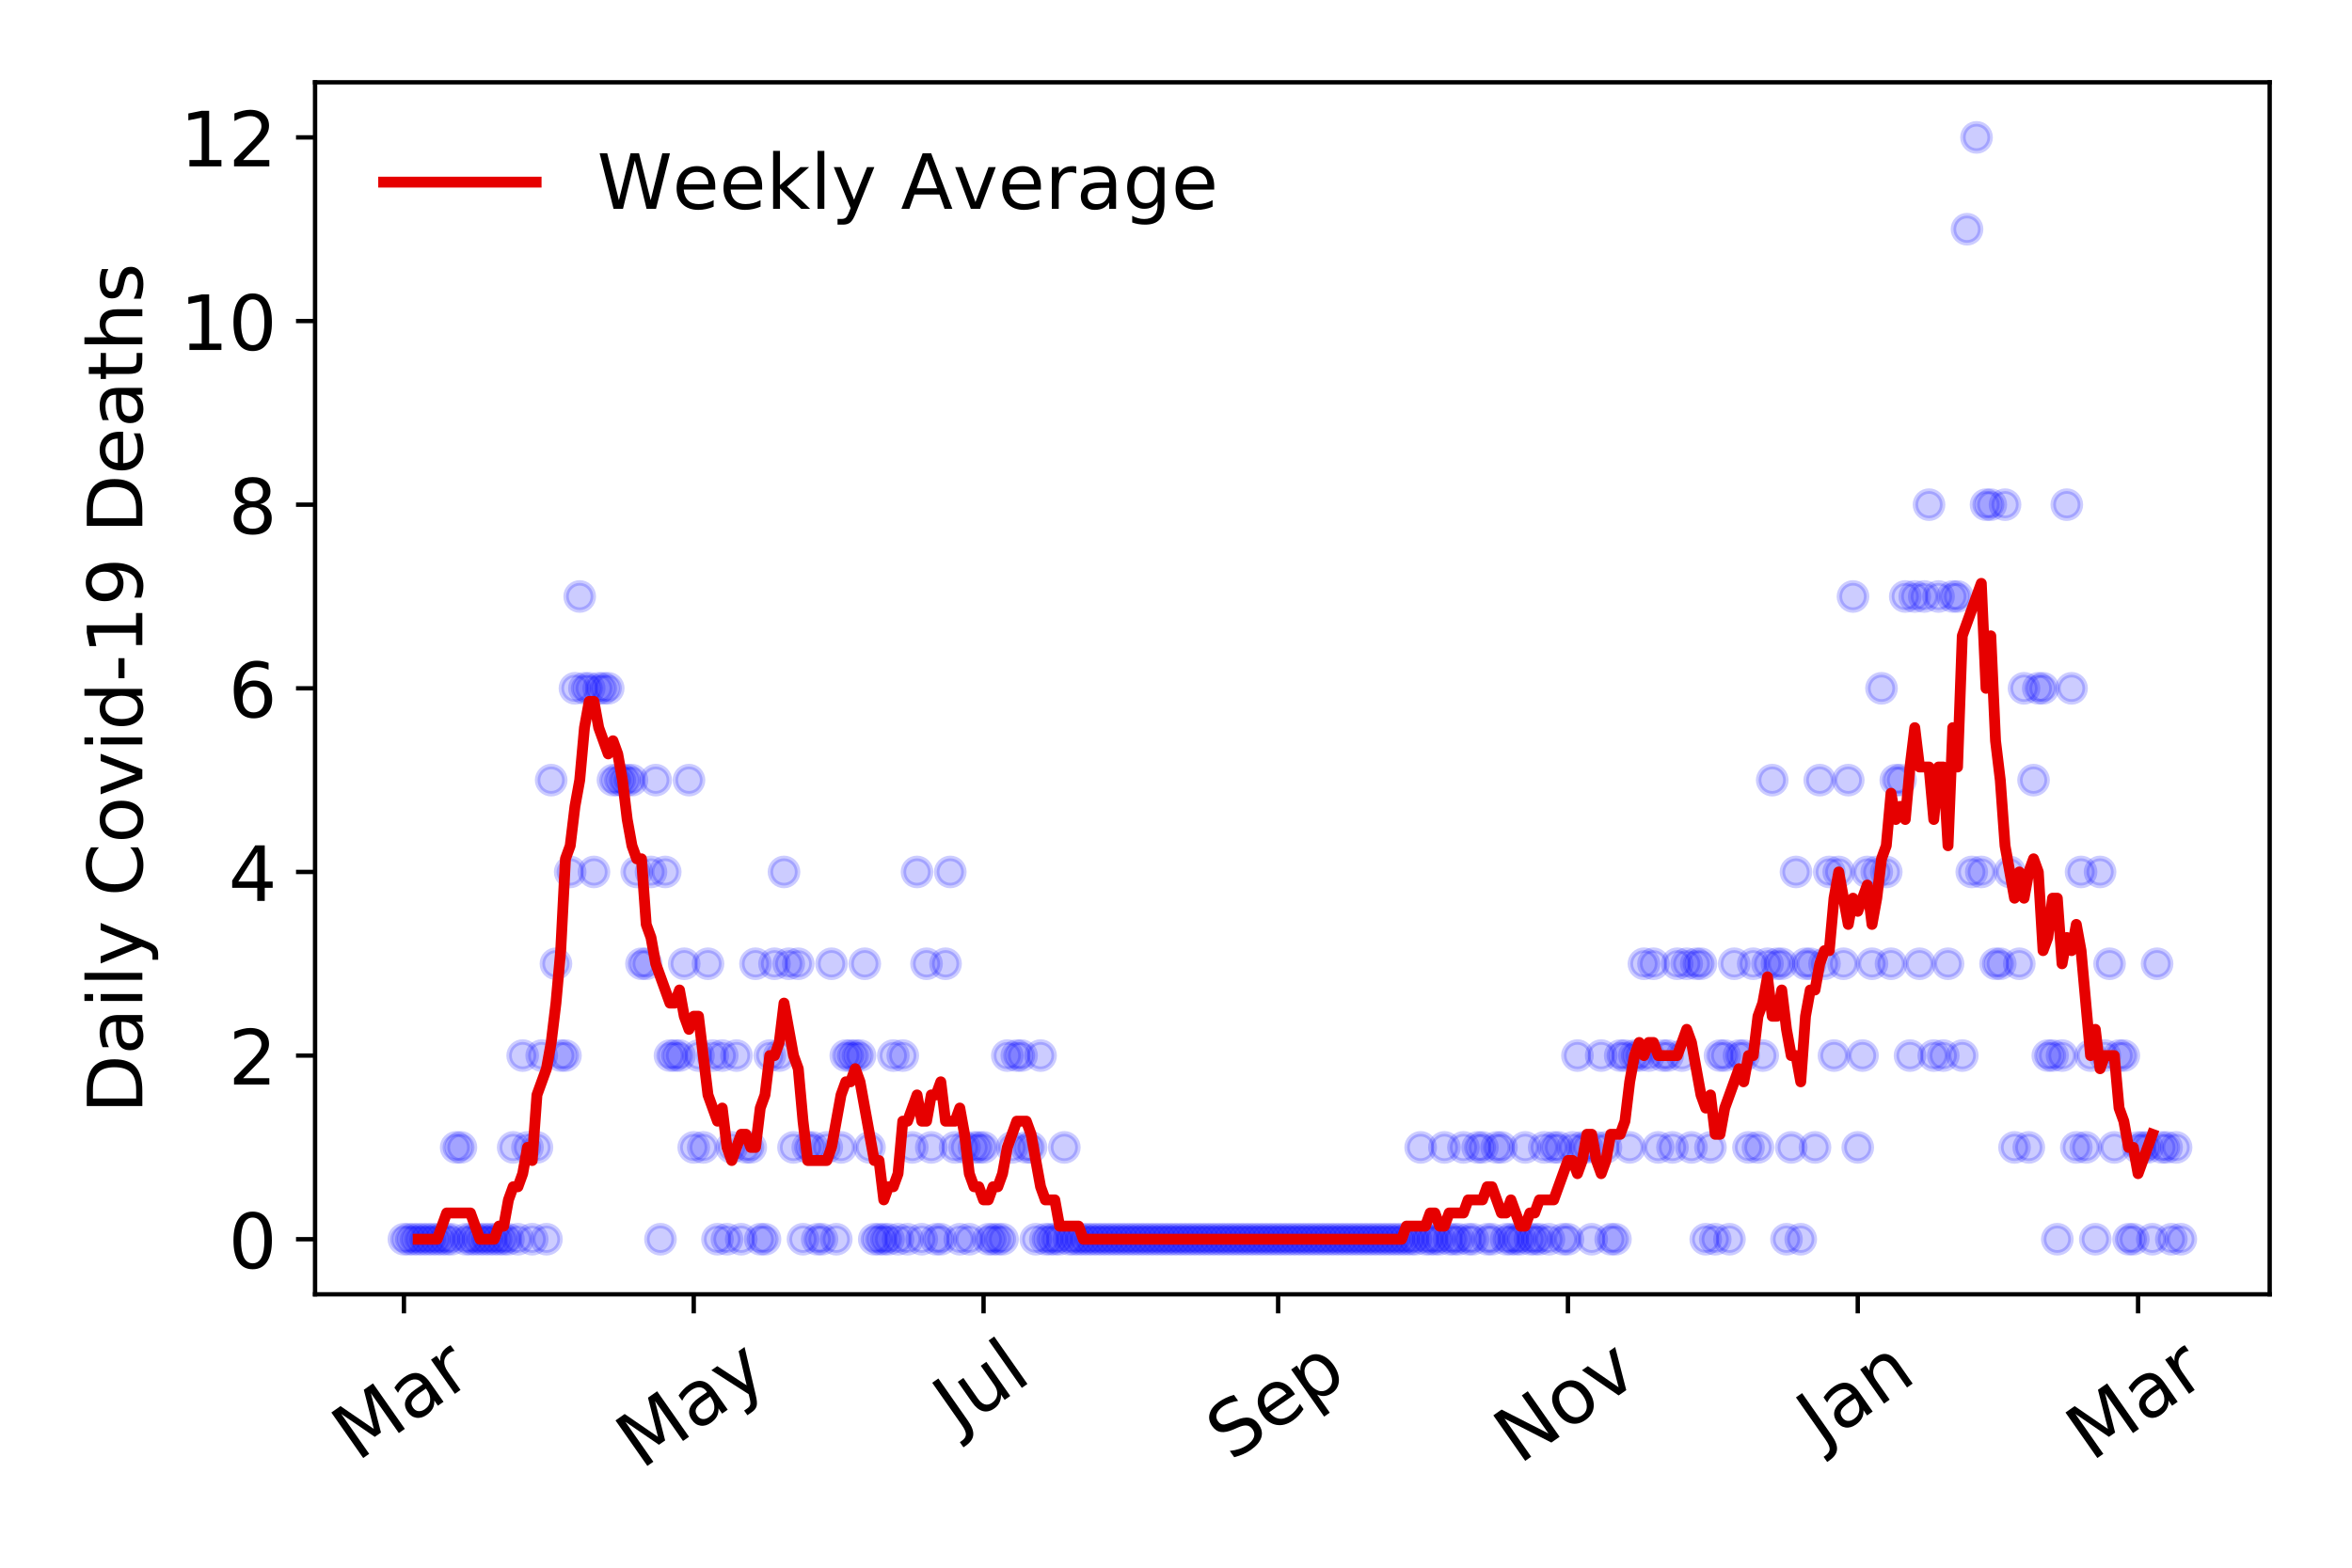<?xml version="1.0" encoding="utf-8" standalone="no"?>
<!DOCTYPE svg PUBLIC "-//W3C//DTD SVG 1.1//EN"
  "http://www.w3.org/Graphics/SVG/1.1/DTD/svg11.dtd">
<!-- Created with matplotlib (https://matplotlib.org/) -->
<svg height="288pt" version="1.1" viewBox="0 0 432 288" width="432pt" xmlns="http://www.w3.org/2000/svg" xmlns:xlink="http://www.w3.org/1999/xlink">
 <defs>
  <style type="text/css">
*{stroke-linecap:butt;stroke-linejoin:round;}
  </style>
 </defs>
 <g id="figure_1">
  <g id="patch_1">
   <path d="M 0 288 
L 432 288 
L 432 0 
L 0 0 
z
" style="fill:#ffffff;"/>
  </g>
  <g id="axes_1">
   <g id="patch_2">
    <path d="M 57.87 237.778 
L 416.88 237.778 
L 416.88 15.12 
L 57.87 15.12 
z
" style="fill:#ffffff;"/>
   </g>
   <g id="matplotlib.axis_1">
    <g id="xtick_1">
     <g id="line2d_1">
      <defs>
       <path d="M 0 0 
L 0 3.5 
" id="m810edf4815" style="stroke:#000000;stroke-width:0.8;"/>
      </defs>
      <g>
       <use style="stroke:#000000;stroke-width:0.8;" x="74.189" xlink:href="#m810edf4815" y="237.778"/>
      </g>
     </g>
     <g id="text_1">
      <!-- Mar -->
      <defs>
       <path d="M 9.812 72.906 
L 24.516 72.906 
L 43.109 23.297 
L 61.812 72.906 
L 76.516 72.906 
L 76.516 0 
L 66.891 0 
L 66.891 64.016 
L 48.094 14.016 
L 38.188 14.016 
L 19.391 64.016 
L 19.391 0 
L 9.812 0 
z
" id="DejaVuSans-77"/>
       <path d="M 34.281 27.484 
Q 23.391 27.484 19.188 25 
Q 14.984 22.516 14.984 16.5 
Q 14.984 11.719 18.141 8.906 
Q 21.297 6.109 26.703 6.109 
Q 34.188 6.109 38.703 11.406 
Q 43.219 16.703 43.219 25.484 
L 43.219 27.484 
z
M 52.203 31.203 
L 52.203 0 
L 43.219 0 
L 43.219 8.297 
Q 40.141 3.328 35.547 0.953 
Q 30.953 -1.422 24.312 -1.422 
Q 15.922 -1.422 10.953 3.297 
Q 6 8.016 6 15.922 
Q 6 25.141 12.172 29.828 
Q 18.359 34.516 30.609 34.516 
L 43.219 34.516 
L 43.219 35.406 
Q 43.219 41.609 39.141 45 
Q 35.062 48.391 27.688 48.391 
Q 23 48.391 18.547 47.266 
Q 14.109 46.141 10.016 43.891 
L 10.016 52.203 
Q 14.938 54.109 19.578 55.047 
Q 24.219 56 28.609 56 
Q 40.484 56 46.344 49.844 
Q 52.203 43.703 52.203 31.203 
z
" id="DejaVuSans-97"/>
       <path d="M 41.109 46.297 
Q 39.594 47.172 37.812 47.578 
Q 36.031 48 33.891 48 
Q 26.266 48 22.188 43.047 
Q 18.109 38.094 18.109 28.812 
L 18.109 0 
L 9.078 0 
L 9.078 54.688 
L 18.109 54.688 
L 18.109 46.188 
Q 20.953 51.172 25.484 53.578 
Q 30.031 56 36.531 56 
Q 37.453 56 38.578 55.875 
Q 39.703 55.766 41.062 55.516 
z
" id="DejaVuSans-114"/>
      </defs>
      <g transform="translate(65.586 268.643)rotate(-35)scale(0.14 -0.14)">
       <use xlink:href="#DejaVuSans-77"/>
       <use x="86.279" xlink:href="#DejaVuSans-97"/>
       <use x="147.559" xlink:href="#DejaVuSans-114"/>
      </g>
     </g>
    </g>
    <g id="xtick_2">
     <g id="line2d_2">
      <g>
       <use style="stroke:#000000;stroke-width:0.8;" x="127.421" xlink:href="#m810edf4815" y="237.778"/>
      </g>
     </g>
     <g id="text_2">
      <!-- May -->
      <defs>
       <path d="M 32.172 -5.078 
Q 28.375 -14.844 24.75 -17.812 
Q 21.141 -20.797 15.094 -20.797 
L 7.906 -20.797 
L 7.906 -13.281 
L 13.188 -13.281 
Q 16.891 -13.281 18.938 -11.516 
Q 21 -9.766 23.484 -3.219 
L 25.094 0.875 
L 2.984 54.688 
L 12.5 54.688 
L 29.594 11.922 
L 46.688 54.688 
L 56.203 54.688 
z
" id="DejaVuSans-121"/>
      </defs>
      <g transform="translate(117.781 270.094)rotate(-35)scale(0.14 -0.14)">
       <use xlink:href="#DejaVuSans-77"/>
       <use x="86.279" xlink:href="#DejaVuSans-97"/>
       <use x="147.559" xlink:href="#DejaVuSans-121"/>
      </g>
     </g>
    </g>
    <g id="xtick_3">
     <g id="line2d_3">
      <g>
       <use style="stroke:#000000;stroke-width:0.8;" x="180.652" xlink:href="#m810edf4815" y="237.778"/>
      </g>
     </g>
     <g id="text_3">
      <!-- Jul -->
      <defs>
       <path d="M 9.812 72.906 
L 19.672 72.906 
L 19.672 5.078 
Q 19.672 -8.109 14.672 -14.062 
Q 9.672 -20.016 -1.422 -20.016 
L -5.172 -20.016 
L -5.172 -11.719 
L -2.094 -11.719 
Q 4.438 -11.719 7.125 -8.047 
Q 9.812 -4.391 9.812 5.078 
z
" id="DejaVuSans-74"/>
       <path d="M 8.5 21.578 
L 8.5 54.688 
L 17.484 54.688 
L 17.484 21.922 
Q 17.484 14.156 20.5 10.266 
Q 23.531 6.391 29.594 6.391 
Q 36.859 6.391 41.078 11.031 
Q 45.312 15.672 45.312 23.688 
L 45.312 54.688 
L 54.297 54.688 
L 54.297 0 
L 45.312 0 
L 45.312 8.406 
Q 42.047 3.422 37.719 1 
Q 33.406 -1.422 27.688 -1.422 
Q 18.266 -1.422 13.375 4.438 
Q 8.5 10.297 8.5 21.578 
z
M 31.109 56 
z
" id="DejaVuSans-117"/>
       <path d="M 9.422 75.984 
L 18.406 75.984 
L 18.406 0 
L 9.422 0 
z
" id="DejaVuSans-108"/>
      </defs>
      <g transform="translate(175.95 263.181)rotate(-35)scale(0.14 -0.14)">
       <use xlink:href="#DejaVuSans-74"/>
       <use x="29.492" xlink:href="#DejaVuSans-117"/>
       <use x="92.871" xlink:href="#DejaVuSans-108"/>
      </g>
     </g>
    </g>
    <g id="xtick_4">
     <g id="line2d_4">
      <g>
       <use style="stroke:#000000;stroke-width:0.8;" x="234.757" xlink:href="#m810edf4815" y="237.778"/>
      </g>
     </g>
     <g id="text_4">
      <!-- Sep -->
      <defs>
       <path d="M 53.516 70.516 
L 53.516 60.891 
Q 47.906 63.578 42.922 64.891 
Q 37.938 66.219 33.297 66.219 
Q 25.25 66.219 20.875 63.094 
Q 16.5 59.969 16.5 54.203 
Q 16.5 49.359 19.406 46.891 
Q 22.312 44.438 30.422 42.922 
L 36.375 41.703 
Q 47.406 39.594 52.656 34.297 
Q 57.906 29 57.906 20.125 
Q 57.906 9.516 50.797 4.047 
Q 43.703 -1.422 29.984 -1.422 
Q 24.812 -1.422 18.969 -0.25 
Q 13.141 0.922 6.891 3.219 
L 6.891 13.375 
Q 12.891 10.016 18.656 8.297 
Q 24.422 6.594 29.984 6.594 
Q 38.422 6.594 43.016 9.906 
Q 47.609 13.234 47.609 19.391 
Q 47.609 24.75 44.312 27.781 
Q 41.016 30.812 33.5 32.328 
L 27.484 33.5 
Q 16.453 35.688 11.516 40.375 
Q 6.594 45.062 6.594 53.422 
Q 6.594 63.094 13.406 68.656 
Q 20.219 74.219 32.172 74.219 
Q 37.312 74.219 42.625 73.281 
Q 47.953 72.359 53.516 70.516 
z
" id="DejaVuSans-83"/>
       <path d="M 56.203 29.594 
L 56.203 25.203 
L 14.891 25.203 
Q 15.484 15.922 20.484 11.062 
Q 25.484 6.203 34.422 6.203 
Q 39.594 6.203 44.453 7.469 
Q 49.312 8.734 54.109 11.281 
L 54.109 2.781 
Q 49.266 0.734 44.188 -0.344 
Q 39.109 -1.422 33.891 -1.422 
Q 20.797 -1.422 13.156 6.188 
Q 5.516 13.812 5.516 26.812 
Q 5.516 40.234 12.766 48.109 
Q 20.016 56 32.328 56 
Q 43.359 56 49.781 48.891 
Q 56.203 41.797 56.203 29.594 
z
M 47.219 32.234 
Q 47.125 39.594 43.094 43.984 
Q 39.062 48.391 32.422 48.391 
Q 24.906 48.391 20.391 44.141 
Q 15.875 39.891 15.188 32.172 
z
" id="DejaVuSans-101"/>
       <path d="M 18.109 8.203 
L 18.109 -20.797 
L 9.078 -20.797 
L 9.078 54.688 
L 18.109 54.688 
L 18.109 46.391 
Q 20.953 51.266 25.266 53.625 
Q 29.594 56 35.594 56 
Q 45.562 56 51.781 48.094 
Q 58.016 40.188 58.016 27.297 
Q 58.016 14.406 51.781 6.484 
Q 45.562 -1.422 35.594 -1.422 
Q 29.594 -1.422 25.266 0.953 
Q 20.953 3.328 18.109 8.203 
z
M 48.688 27.297 
Q 48.688 37.203 44.609 42.844 
Q 40.531 48.484 33.406 48.484 
Q 26.266 48.484 22.188 42.844 
Q 18.109 37.203 18.109 27.297 
Q 18.109 17.391 22.188 11.75 
Q 26.266 6.109 33.406 6.109 
Q 40.531 6.109 44.609 11.75 
Q 48.688 17.391 48.688 27.297 
z
" id="DejaVuSans-112"/>
      </defs>
      <g transform="translate(226.164 268.629)rotate(-35)scale(0.14 -0.14)">
       <use xlink:href="#DejaVuSans-83"/>
       <use x="63.477" xlink:href="#DejaVuSans-101"/>
       <use x="125" xlink:href="#DejaVuSans-112"/>
      </g>
     </g>
    </g>
    <g id="xtick_5">
     <g id="line2d_5">
      <g>
       <use style="stroke:#000000;stroke-width:0.8;" x="287.989" xlink:href="#m810edf4815" y="237.778"/>
      </g>
     </g>
     <g id="text_5">
      <!-- Nov -->
      <defs>
       <path d="M 9.812 72.906 
L 23.094 72.906 
L 55.422 11.922 
L 55.422 72.906 
L 64.984 72.906 
L 64.984 0 
L 51.703 0 
L 19.391 60.984 
L 19.391 0 
L 9.812 0 
z
" id="DejaVuSans-78"/>
       <path d="M 30.609 48.391 
Q 23.391 48.391 19.188 42.75 
Q 14.984 37.109 14.984 27.297 
Q 14.984 17.484 19.156 11.844 
Q 23.344 6.203 30.609 6.203 
Q 37.797 6.203 41.984 11.859 
Q 46.188 17.531 46.188 27.297 
Q 46.188 37.016 41.984 42.703 
Q 37.797 48.391 30.609 48.391 
z
M 30.609 56 
Q 42.328 56 49.016 48.375 
Q 55.719 40.766 55.719 27.297 
Q 55.719 13.875 49.016 6.219 
Q 42.328 -1.422 30.609 -1.422 
Q 18.844 -1.422 12.172 6.219 
Q 5.516 13.875 5.516 27.297 
Q 5.516 40.766 12.172 48.375 
Q 18.844 56 30.609 56 
z
" id="DejaVuSans-111"/>
       <path d="M 2.984 54.688 
L 12.5 54.688 
L 29.594 8.797 
L 46.688 54.688 
L 56.203 54.688 
L 35.688 0 
L 23.484 0 
z
" id="DejaVuSans-118"/>
      </defs>
      <g transform="translate(279.013 269.166)rotate(-35)scale(0.14 -0.14)">
       <use xlink:href="#DejaVuSans-78"/>
       <use x="74.805" xlink:href="#DejaVuSans-111"/>
       <use x="135.986" xlink:href="#DejaVuSans-118"/>
      </g>
     </g>
    </g>
    <g id="xtick_6">
     <g id="line2d_6">
      <g>
       <use style="stroke:#000000;stroke-width:0.8;" x="341.221" xlink:href="#m810edf4815" y="237.778"/>
      </g>
     </g>
     <g id="text_6">
      <!-- Jan -->
      <defs>
       <path d="M 54.891 33.016 
L 54.891 0 
L 45.906 0 
L 45.906 32.719 
Q 45.906 40.484 42.875 44.328 
Q 39.844 48.188 33.797 48.188 
Q 26.516 48.188 22.312 43.547 
Q 18.109 38.922 18.109 30.906 
L 18.109 0 
L 9.078 0 
L 9.078 54.688 
L 18.109 54.688 
L 18.109 46.188 
Q 21.344 51.125 25.703 53.562 
Q 30.078 56 35.797 56 
Q 45.219 56 50.047 50.172 
Q 54.891 44.344 54.891 33.016 
z
" id="DejaVuSans-110"/>
      </defs>
      <g transform="translate(334.597 265.871)rotate(-35)scale(0.14 -0.14)">
       <use xlink:href="#DejaVuSans-74"/>
       <use x="29.492" xlink:href="#DejaVuSans-97"/>
       <use x="90.771" xlink:href="#DejaVuSans-110"/>
      </g>
     </g>
    </g>
    <g id="xtick_7">
     <g id="line2d_7">
      <g>
       <use style="stroke:#000000;stroke-width:0.8;" x="392.707" xlink:href="#m810edf4815" y="237.778"/>
      </g>
     </g>
     <g id="text_7">
      <!-- Mar -->
      <g transform="translate(384.105 268.643)rotate(-35)scale(0.14 -0.14)">
       <use xlink:href="#DejaVuSans-77"/>
       <use x="86.279" xlink:href="#DejaVuSans-97"/>
       <use x="147.559" xlink:href="#DejaVuSans-114"/>
      </g>
     </g>
    </g>
   </g>
   <g id="matplotlib.axis_2">
    <g id="ytick_1">
     <g id="line2d_8">
      <defs>
       <path d="M 0 0 
L -3.5 0 
" id="m77336c44a1" style="stroke:#000000;stroke-width:0.8;"/>
      </defs>
      <g>
       <use style="stroke:#000000;stroke-width:0.8;" x="57.87" xlink:href="#m77336c44a1" y="227.657"/>
      </g>
     </g>
     <g id="text_8">
      <!-- 0 -->
      <defs>
       <path d="M 31.781 66.406 
Q 24.172 66.406 20.328 58.906 
Q 16.5 51.422 16.5 36.375 
Q 16.5 21.391 20.328 13.891 
Q 24.172 6.391 31.781 6.391 
Q 39.453 6.391 43.281 13.891 
Q 47.125 21.391 47.125 36.375 
Q 47.125 51.422 43.281 58.906 
Q 39.453 66.406 31.781 66.406 
z
M 31.781 74.219 
Q 44.047 74.219 50.516 64.516 
Q 56.984 54.828 56.984 36.375 
Q 56.984 17.969 50.516 8.266 
Q 44.047 -1.422 31.781 -1.422 
Q 19.531 -1.422 13.062 8.266 
Q 6.594 17.969 6.594 36.375 
Q 6.594 54.828 13.062 64.516 
Q 19.531 74.219 31.781 74.219 
z
" id="DejaVuSans-48"/>
      </defs>
      <g transform="translate(41.962 232.976)scale(0.14 -0.14)">
       <use xlink:href="#DejaVuSans-48"/>
      </g>
     </g>
    </g>
    <g id="ytick_2">
     <g id="line2d_9">
      <g>
       <use style="stroke:#000000;stroke-width:0.8;" x="57.87" xlink:href="#m77336c44a1" y="193.921"/>
      </g>
     </g>
     <g id="text_9">
      <!-- 2 -->
      <defs>
       <path d="M 19.188 8.297 
L 53.609 8.297 
L 53.609 0 
L 7.328 0 
L 7.328 8.297 
Q 12.938 14.109 22.625 23.891 
Q 32.328 33.688 34.812 36.531 
Q 39.547 41.844 41.422 45.531 
Q 43.312 49.219 43.312 52.781 
Q 43.312 58.594 39.234 62.25 
Q 35.156 65.922 28.609 65.922 
Q 23.969 65.922 18.812 64.312 
Q 13.672 62.703 7.812 59.422 
L 7.812 69.391 
Q 13.766 71.781 18.938 73 
Q 24.125 74.219 28.422 74.219 
Q 39.75 74.219 46.484 68.547 
Q 53.219 62.891 53.219 53.422 
Q 53.219 48.922 51.531 44.891 
Q 49.859 40.875 45.406 35.406 
Q 44.188 33.984 37.641 27.219 
Q 31.109 20.453 19.188 8.297 
z
" id="DejaVuSans-50"/>
      </defs>
      <g transform="translate(41.962 199.24)scale(0.14 -0.14)">
       <use xlink:href="#DejaVuSans-50"/>
      </g>
     </g>
    </g>
    <g id="ytick_3">
     <g id="line2d_10">
      <g>
       <use style="stroke:#000000;stroke-width:0.8;" x="57.87" xlink:href="#m77336c44a1" y="160.185"/>
      </g>
     </g>
     <g id="text_10">
      <!-- 4 -->
      <defs>
       <path d="M 37.797 64.312 
L 12.891 25.391 
L 37.797 25.391 
z
M 35.203 72.906 
L 47.609 72.906 
L 47.609 25.391 
L 58.016 25.391 
L 58.016 17.188 
L 47.609 17.188 
L 47.609 0 
L 37.797 0 
L 37.797 17.188 
L 4.891 17.188 
L 4.891 26.703 
z
" id="DejaVuSans-52"/>
      </defs>
      <g transform="translate(41.962 165.504)scale(0.14 -0.14)">
       <use xlink:href="#DejaVuSans-52"/>
      </g>
     </g>
    </g>
    <g id="ytick_4">
     <g id="line2d_11">
      <g>
       <use style="stroke:#000000;stroke-width:0.8;" x="57.87" xlink:href="#m77336c44a1" y="126.449"/>
      </g>
     </g>
     <g id="text_11">
      <!-- 6 -->
      <defs>
       <path d="M 33.016 40.375 
Q 26.375 40.375 22.484 35.828 
Q 18.609 31.297 18.609 23.391 
Q 18.609 15.531 22.484 10.953 
Q 26.375 6.391 33.016 6.391 
Q 39.656 6.391 43.531 10.953 
Q 47.406 15.531 47.406 23.391 
Q 47.406 31.297 43.531 35.828 
Q 39.656 40.375 33.016 40.375 
z
M 52.594 71.297 
L 52.594 62.312 
Q 48.875 64.062 45.094 64.984 
Q 41.312 65.922 37.594 65.922 
Q 27.828 65.922 22.672 59.328 
Q 17.531 52.734 16.797 39.406 
Q 19.672 43.656 24.016 45.922 
Q 28.375 48.188 33.594 48.188 
Q 44.578 48.188 50.953 41.516 
Q 57.328 34.859 57.328 23.391 
Q 57.328 12.156 50.688 5.359 
Q 44.047 -1.422 33.016 -1.422 
Q 20.359 -1.422 13.672 8.266 
Q 6.984 17.969 6.984 36.375 
Q 6.984 53.656 15.188 63.938 
Q 23.391 74.219 37.203 74.219 
Q 40.922 74.219 44.703 73.484 
Q 48.484 72.75 52.594 71.297 
z
" id="DejaVuSans-54"/>
      </defs>
      <g transform="translate(41.962 131.768)scale(0.14 -0.14)">
       <use xlink:href="#DejaVuSans-54"/>
      </g>
     </g>
    </g>
    <g id="ytick_5">
     <g id="line2d_12">
      <g>
       <use style="stroke:#000000;stroke-width:0.8;" x="57.87" xlink:href="#m77336c44a1" y="92.713"/>
      </g>
     </g>
     <g id="text_12">
      <!-- 8 -->
      <defs>
       <path d="M 31.781 34.625 
Q 24.75 34.625 20.719 30.859 
Q 16.703 27.094 16.703 20.516 
Q 16.703 13.922 20.719 10.156 
Q 24.75 6.391 31.781 6.391 
Q 38.812 6.391 42.859 10.172 
Q 46.922 13.969 46.922 20.516 
Q 46.922 27.094 42.891 30.859 
Q 38.875 34.625 31.781 34.625 
z
M 21.922 38.812 
Q 15.578 40.375 12.031 44.719 
Q 8.5 49.078 8.5 55.328 
Q 8.5 64.062 14.719 69.141 
Q 20.953 74.219 31.781 74.219 
Q 42.672 74.219 48.875 69.141 
Q 55.078 64.062 55.078 55.328 
Q 55.078 49.078 51.531 44.719 
Q 48 40.375 41.703 38.812 
Q 48.828 37.156 52.797 32.312 
Q 56.781 27.484 56.781 20.516 
Q 56.781 9.906 50.312 4.234 
Q 43.844 -1.422 31.781 -1.422 
Q 19.734 -1.422 13.25 4.234 
Q 6.781 9.906 6.781 20.516 
Q 6.781 27.484 10.781 32.312 
Q 14.797 37.156 21.922 38.812 
z
M 18.312 54.391 
Q 18.312 48.734 21.844 45.562 
Q 25.391 42.391 31.781 42.391 
Q 38.141 42.391 41.719 45.562 
Q 45.312 48.734 45.312 54.391 
Q 45.312 60.062 41.719 63.234 
Q 38.141 66.406 31.781 66.406 
Q 25.391 66.406 21.844 63.234 
Q 18.312 60.062 18.312 54.391 
z
" id="DejaVuSans-56"/>
      </defs>
      <g transform="translate(41.962 98.032)scale(0.14 -0.14)">
       <use xlink:href="#DejaVuSans-56"/>
      </g>
     </g>
    </g>
    <g id="ytick_6">
     <g id="line2d_13">
      <g>
       <use style="stroke:#000000;stroke-width:0.8;" x="57.87" xlink:href="#m77336c44a1" y="58.977"/>
      </g>
     </g>
     <g id="text_13">
      <!-- 10 -->
      <defs>
       <path d="M 12.406 8.297 
L 28.516 8.297 
L 28.516 63.922 
L 10.984 60.406 
L 10.984 69.391 
L 28.422 72.906 
L 38.281 72.906 
L 38.281 8.297 
L 54.391 8.297 
L 54.391 0 
L 12.406 0 
z
" id="DejaVuSans-49"/>
      </defs>
      <g transform="translate(33.055 64.296)scale(0.14 -0.14)">
       <use xlink:href="#DejaVuSans-49"/>
       <use x="63.623" xlink:href="#DejaVuSans-48"/>
      </g>
     </g>
    </g>
    <g id="ytick_7">
     <g id="line2d_14">
      <g>
       <use style="stroke:#000000;stroke-width:0.8;" x="57.87" xlink:href="#m77336c44a1" y="25.241"/>
      </g>
     </g>
     <g id="text_14">
      <!-- 12 -->
      <g transform="translate(33.055 30.56)scale(0.14 -0.14)">
       <use xlink:href="#DejaVuSans-49"/>
       <use x="63.623" xlink:href="#DejaVuSans-50"/>
      </g>
     </g>
    </g>
    <g id="text_15">
     <!-- Daily Covid-19 Deaths -->
     <defs>
      <path d="M 19.672 64.797 
L 19.672 8.109 
L 31.594 8.109 
Q 46.688 8.109 53.688 14.938 
Q 60.688 21.781 60.688 36.531 
Q 60.688 51.172 53.688 57.984 
Q 46.688 64.797 31.594 64.797 
z
M 9.812 72.906 
L 30.078 72.906 
Q 51.266 72.906 61.172 64.094 
Q 71.094 55.281 71.094 36.531 
Q 71.094 17.672 61.125 8.828 
Q 51.172 0 30.078 0 
L 9.812 0 
z
" id="DejaVuSans-68"/>
      <path d="M 9.422 54.688 
L 18.406 54.688 
L 18.406 0 
L 9.422 0 
z
M 9.422 75.984 
L 18.406 75.984 
L 18.406 64.594 
L 9.422 64.594 
z
" id="DejaVuSans-105"/>
      <path id="DejaVuSans-32"/>
      <path d="M 64.406 67.281 
L 64.406 56.891 
Q 59.422 61.531 53.781 63.812 
Q 48.141 66.109 41.797 66.109 
Q 29.297 66.109 22.656 58.469 
Q 16.016 50.828 16.016 36.375 
Q 16.016 21.969 22.656 14.328 
Q 29.297 6.688 41.797 6.688 
Q 48.141 6.688 53.781 8.984 
Q 59.422 11.281 64.406 15.922 
L 64.406 5.609 
Q 59.234 2.094 53.438 0.328 
Q 47.656 -1.422 41.219 -1.422 
Q 24.656 -1.422 15.125 8.703 
Q 5.609 18.844 5.609 36.375 
Q 5.609 53.953 15.125 64.078 
Q 24.656 74.219 41.219 74.219 
Q 47.75 74.219 53.531 72.484 
Q 59.328 70.75 64.406 67.281 
z
" id="DejaVuSans-67"/>
      <path d="M 45.406 46.391 
L 45.406 75.984 
L 54.391 75.984 
L 54.391 0 
L 45.406 0 
L 45.406 8.203 
Q 42.578 3.328 38.25 0.953 
Q 33.938 -1.422 27.875 -1.422 
Q 17.969 -1.422 11.734 6.484 
Q 5.516 14.406 5.516 27.297 
Q 5.516 40.188 11.734 48.094 
Q 17.969 56 27.875 56 
Q 33.938 56 38.25 53.625 
Q 42.578 51.266 45.406 46.391 
z
M 14.797 27.297 
Q 14.797 17.391 18.875 11.75 
Q 22.953 6.109 30.078 6.109 
Q 37.203 6.109 41.297 11.75 
Q 45.406 17.391 45.406 27.297 
Q 45.406 37.203 41.297 42.844 
Q 37.203 48.484 30.078 48.484 
Q 22.953 48.484 18.875 42.844 
Q 14.797 37.203 14.797 27.297 
z
" id="DejaVuSans-100"/>
      <path d="M 4.891 31.391 
L 31.203 31.391 
L 31.203 23.391 
L 4.891 23.391 
z
" id="DejaVuSans-45"/>
      <path d="M 10.984 1.516 
L 10.984 10.5 
Q 14.703 8.734 18.5 7.812 
Q 22.312 6.891 25.984 6.891 
Q 35.75 6.891 40.891 13.453 
Q 46.047 20.016 46.781 33.406 
Q 43.953 29.203 39.594 26.953 
Q 35.25 24.703 29.984 24.703 
Q 19.047 24.703 12.672 31.312 
Q 6.297 37.938 6.297 49.422 
Q 6.297 60.641 12.938 67.422 
Q 19.578 74.219 30.609 74.219 
Q 43.266 74.219 49.922 64.516 
Q 56.594 54.828 56.594 36.375 
Q 56.594 19.141 48.406 8.859 
Q 40.234 -1.422 26.422 -1.422 
Q 22.703 -1.422 18.891 -0.688 
Q 15.094 0.047 10.984 1.516 
z
M 30.609 32.422 
Q 37.25 32.422 41.125 36.953 
Q 45.016 41.5 45.016 49.422 
Q 45.016 57.281 41.125 61.844 
Q 37.25 66.406 30.609 66.406 
Q 23.969 66.406 20.094 61.844 
Q 16.219 57.281 16.219 49.422 
Q 16.219 41.5 20.094 36.953 
Q 23.969 32.422 30.609 32.422 
z
" id="DejaVuSans-57"/>
      <path d="M 18.312 70.219 
L 18.312 54.688 
L 36.812 54.688 
L 36.812 47.703 
L 18.312 47.703 
L 18.312 18.016 
Q 18.312 11.328 20.141 9.422 
Q 21.969 7.516 27.594 7.516 
L 36.812 7.516 
L 36.812 0 
L 27.594 0 
Q 17.188 0 13.234 3.875 
Q 9.281 7.766 9.281 18.016 
L 9.281 47.703 
L 2.688 47.703 
L 2.688 54.688 
L 9.281 54.688 
L 9.281 70.219 
z
" id="DejaVuSans-116"/>
      <path d="M 54.891 33.016 
L 54.891 0 
L 45.906 0 
L 45.906 32.719 
Q 45.906 40.484 42.875 44.328 
Q 39.844 48.188 33.797 48.188 
Q 26.516 48.188 22.312 43.547 
Q 18.109 38.922 18.109 30.906 
L 18.109 0 
L 9.078 0 
L 9.078 75.984 
L 18.109 75.984 
L 18.109 46.188 
Q 21.344 51.125 25.703 53.562 
Q 30.078 56 35.797 56 
Q 45.219 56 50.047 50.172 
Q 54.891 44.344 54.891 33.016 
z
" id="DejaVuSans-104"/>
      <path d="M 44.281 53.078 
L 44.281 44.578 
Q 40.484 46.531 36.375 47.5 
Q 32.281 48.484 27.875 48.484 
Q 21.188 48.484 17.844 46.438 
Q 14.5 44.391 14.5 40.281 
Q 14.5 37.156 16.891 35.375 
Q 19.281 33.594 26.516 31.984 
L 29.594 31.297 
Q 39.156 29.25 43.188 25.516 
Q 47.219 21.781 47.219 15.094 
Q 47.219 7.469 41.188 3.016 
Q 35.156 -1.422 24.609 -1.422 
Q 20.219 -1.422 15.453 -0.562 
Q 10.688 0.297 5.422 2 
L 5.422 11.281 
Q 10.406 8.688 15.234 7.391 
Q 20.062 6.109 24.812 6.109 
Q 31.156 6.109 34.562 8.281 
Q 37.984 10.453 37.984 14.406 
Q 37.984 18.062 35.516 20.016 
Q 33.062 21.969 24.703 23.781 
L 21.578 24.516 
Q 13.234 26.266 9.516 29.906 
Q 5.812 33.547 5.812 39.891 
Q 5.812 47.609 11.281 51.797 
Q 16.75 56 26.812 56 
Q 31.781 56 36.172 55.266 
Q 40.578 54.547 44.281 53.078 
z
" id="DejaVuSans-115"/>
     </defs>
     <g transform="translate(26.143 204.56)rotate(-90)scale(0.14 -0.14)">
      <use xlink:href="#DejaVuSans-68"/>
      <use x="77.002" xlink:href="#DejaVuSans-97"/>
      <use x="138.281" xlink:href="#DejaVuSans-105"/>
      <use x="166.064" xlink:href="#DejaVuSans-108"/>
      <use x="193.848" xlink:href="#DejaVuSans-121"/>
      <use x="253.027" xlink:href="#DejaVuSans-32"/>
      <use x="284.814" xlink:href="#DejaVuSans-67"/>
      <use x="354.639" xlink:href="#DejaVuSans-111"/>
      <use x="415.82" xlink:href="#DejaVuSans-118"/>
      <use x="475" xlink:href="#DejaVuSans-105"/>
      <use x="502.783" xlink:href="#DejaVuSans-100"/>
      <use x="566.26" xlink:href="#DejaVuSans-45"/>
      <use x="602.344" xlink:href="#DejaVuSans-49"/>
      <use x="665.967" xlink:href="#DejaVuSans-57"/>
      <use x="729.59" xlink:href="#DejaVuSans-32"/>
      <use x="761.377" xlink:href="#DejaVuSans-68"/>
      <use x="838.379" xlink:href="#DejaVuSans-101"/>
      <use x="899.902" xlink:href="#DejaVuSans-97"/>
      <use x="961.182" xlink:href="#DejaVuSans-116"/>
      <use x="1000.391" xlink:href="#DejaVuSans-104"/>
      <use x="1063.77" xlink:href="#DejaVuSans-115"/>
     </g>
    </g>
   </g>
   <g id="line2d_15">
    <defs>
     <path d="M 0 2.5 
C 0.663 2.5 1.299 2.237 1.768 1.768 
C 2.237 1.299 2.5 0.663 2.5 0 
C 2.5 -0.663 2.237 -1.299 1.768 -1.768 
C 1.299 -2.237 0.663 -2.5 0 -2.5 
C -0.663 -2.5 -1.299 -2.237 -1.768 -1.768 
C -2.237 -1.299 -2.5 -0.663 -2.5 0 
C -2.5 0.663 -2.237 1.299 -1.768 1.768 
C -1.299 2.237 -0.663 2.5 0 2.5 
z
" id="m30569c9dd8" style="stroke:#0000ff;stroke-opacity:0.2;"/>
    </defs>
    <g clip-path="url(#pc4854e200b)">
     <use style="fill:#0000ff;fill-opacity:0.2;stroke:#0000ff;stroke-opacity:0.2;" x="74.189" xlink:href="#m30569c9dd8" y="227.657"/>
     <use style="fill:#0000ff;fill-opacity:0.2;stroke:#0000ff;stroke-opacity:0.2;" x="75.061" xlink:href="#m30569c9dd8" y="227.657"/>
     <use style="fill:#0000ff;fill-opacity:0.2;stroke:#0000ff;stroke-opacity:0.2;" x="75.934" xlink:href="#m30569c9dd8" y="227.657"/>
     <use style="fill:#0000ff;fill-opacity:0.2;stroke:#0000ff;stroke-opacity:0.2;" x="76.807" xlink:href="#m30569c9dd8" y="227.657"/>
     <use style="fill:#0000ff;fill-opacity:0.2;stroke:#0000ff;stroke-opacity:0.2;" x="77.679" xlink:href="#m30569c9dd8" y="227.657"/>
     <use style="fill:#0000ff;fill-opacity:0.2;stroke:#0000ff;stroke-opacity:0.2;" x="78.552" xlink:href="#m30569c9dd8" y="227.657"/>
     <use style="fill:#0000ff;fill-opacity:0.2;stroke:#0000ff;stroke-opacity:0.2;" x="79.425" xlink:href="#m30569c9dd8" y="227.657"/>
     <use style="fill:#0000ff;fill-opacity:0.2;stroke:#0000ff;stroke-opacity:0.2;" x="80.297" xlink:href="#m30569c9dd8" y="227.657"/>
     <use style="fill:#0000ff;fill-opacity:0.2;stroke:#0000ff;stroke-opacity:0.2;" x="81.17" xlink:href="#m30569c9dd8" y="227.657"/>
     <use style="fill:#0000ff;fill-opacity:0.2;stroke:#0000ff;stroke-opacity:0.2;" x="82.043" xlink:href="#m30569c9dd8" y="227.657"/>
     <use style="fill:#0000ff;fill-opacity:0.2;stroke:#0000ff;stroke-opacity:0.2;" x="82.915" xlink:href="#m30569c9dd8" y="227.657"/>
     <use style="fill:#0000ff;fill-opacity:0.2;stroke:#0000ff;stroke-opacity:0.2;" x="83.788" xlink:href="#m30569c9dd8" y="210.789"/>
     <use style="fill:#0000ff;fill-opacity:0.2;stroke:#0000ff;stroke-opacity:0.2;" x="84.66" xlink:href="#m30569c9dd8" y="210.789"/>
     <use style="fill:#0000ff;fill-opacity:0.2;stroke:#0000ff;stroke-opacity:0.2;" x="85.533" xlink:href="#m30569c9dd8" y="227.657"/>
     <use style="fill:#0000ff;fill-opacity:0.2;stroke:#0000ff;stroke-opacity:0.2;" x="86.406" xlink:href="#m30569c9dd8" y="227.657"/>
     <use style="fill:#0000ff;fill-opacity:0.2;stroke:#0000ff;stroke-opacity:0.2;" x="87.278" xlink:href="#m30569c9dd8" y="227.657"/>
     <use style="fill:#0000ff;fill-opacity:0.2;stroke:#0000ff;stroke-opacity:0.2;" x="88.151" xlink:href="#m30569c9dd8" y="227.657"/>
     <use style="fill:#0000ff;fill-opacity:0.2;stroke:#0000ff;stroke-opacity:0.2;" x="89.024" xlink:href="#m30569c9dd8" y="227.657"/>
     <use style="fill:#0000ff;fill-opacity:0.2;stroke:#0000ff;stroke-opacity:0.2;" x="89.896" xlink:href="#m30569c9dd8" y="227.657"/>
     <use style="fill:#0000ff;fill-opacity:0.2;stroke:#0000ff;stroke-opacity:0.2;" x="90.769" xlink:href="#m30569c9dd8" y="227.657"/>
     <use style="fill:#0000ff;fill-opacity:0.2;stroke:#0000ff;stroke-opacity:0.2;" x="91.642" xlink:href="#m30569c9dd8" y="227.657"/>
     <use style="fill:#0000ff;fill-opacity:0.2;stroke:#0000ff;stroke-opacity:0.2;" x="92.514" xlink:href="#m30569c9dd8" y="227.657"/>
     <use style="fill:#0000ff;fill-opacity:0.2;stroke:#0000ff;stroke-opacity:0.2;" x="93.387" xlink:href="#m30569c9dd8" y="227.657"/>
     <use style="fill:#0000ff;fill-opacity:0.2;stroke:#0000ff;stroke-opacity:0.2;" x="94.26" xlink:href="#m30569c9dd8" y="210.789"/>
     <use style="fill:#0000ff;fill-opacity:0.2;stroke:#0000ff;stroke-opacity:0.2;" x="95.132" xlink:href="#m30569c9dd8" y="227.657"/>
     <use style="fill:#0000ff;fill-opacity:0.2;stroke:#0000ff;stroke-opacity:0.2;" x="96.005" xlink:href="#m30569c9dd8" y="193.921"/>
     <use style="fill:#0000ff;fill-opacity:0.2;stroke:#0000ff;stroke-opacity:0.2;" x="96.878" xlink:href="#m30569c9dd8" y="210.789"/>
     <use style="fill:#0000ff;fill-opacity:0.2;stroke:#0000ff;stroke-opacity:0.2;" x="97.75" xlink:href="#m30569c9dd8" y="227.657"/>
     <use style="fill:#0000ff;fill-opacity:0.2;stroke:#0000ff;stroke-opacity:0.2;" x="98.623" xlink:href="#m30569c9dd8" y="210.789"/>
     <use style="fill:#0000ff;fill-opacity:0.2;stroke:#0000ff;stroke-opacity:0.2;" x="99.496" xlink:href="#m30569c9dd8" y="193.921"/>
     <use style="fill:#0000ff;fill-opacity:0.2;stroke:#0000ff;stroke-opacity:0.2;" x="100.368" xlink:href="#m30569c9dd8" y="227.657"/>
     <use style="fill:#0000ff;fill-opacity:0.2;stroke:#0000ff;stroke-opacity:0.2;" x="101.241" xlink:href="#m30569c9dd8" y="143.317"/>
     <use style="fill:#0000ff;fill-opacity:0.2;stroke:#0000ff;stroke-opacity:0.2;" x="102.114" xlink:href="#m30569c9dd8" y="177.053"/>
     <use style="fill:#0000ff;fill-opacity:0.2;stroke:#0000ff;stroke-opacity:0.2;" x="102.986" xlink:href="#m30569c9dd8" y="193.921"/>
     <use style="fill:#0000ff;fill-opacity:0.2;stroke:#0000ff;stroke-opacity:0.2;" x="103.859" xlink:href="#m30569c9dd8" y="193.921"/>
     <use style="fill:#0000ff;fill-opacity:0.2;stroke:#0000ff;stroke-opacity:0.2;" x="104.732" xlink:href="#m30569c9dd8" y="160.185"/>
     <use style="fill:#0000ff;fill-opacity:0.2;stroke:#0000ff;stroke-opacity:0.2;" x="105.604" xlink:href="#m30569c9dd8" y="126.449"/>
     <use style="fill:#0000ff;fill-opacity:0.2;stroke:#0000ff;stroke-opacity:0.2;" x="106.477" xlink:href="#m30569c9dd8" y="109.581"/>
     <use style="fill:#0000ff;fill-opacity:0.2;stroke:#0000ff;stroke-opacity:0.2;" x="107.35" xlink:href="#m30569c9dd8" y="126.449"/>
     <use style="fill:#0000ff;fill-opacity:0.2;stroke:#0000ff;stroke-opacity:0.2;" x="108.222" xlink:href="#m30569c9dd8" y="126.449"/>
     <use style="fill:#0000ff;fill-opacity:0.2;stroke:#0000ff;stroke-opacity:0.2;" x="109.095" xlink:href="#m30569c9dd8" y="160.185"/>
     <use style="fill:#0000ff;fill-opacity:0.2;stroke:#0000ff;stroke-opacity:0.2;" x="109.967" xlink:href="#m30569c9dd8" y="126.449"/>
     <use style="fill:#0000ff;fill-opacity:0.2;stroke:#0000ff;stroke-opacity:0.2;" x="110.84" xlink:href="#m30569c9dd8" y="126.449"/>
     <use style="fill:#0000ff;fill-opacity:0.2;stroke:#0000ff;stroke-opacity:0.2;" x="111.713" xlink:href="#m30569c9dd8" y="126.449"/>
     <use style="fill:#0000ff;fill-opacity:0.2;stroke:#0000ff;stroke-opacity:0.2;" x="112.585" xlink:href="#m30569c9dd8" y="143.317"/>
     <use style="fill:#0000ff;fill-opacity:0.2;stroke:#0000ff;stroke-opacity:0.2;" x="113.458" xlink:href="#m30569c9dd8" y="143.317"/>
     <use style="fill:#0000ff;fill-opacity:0.2;stroke:#0000ff;stroke-opacity:0.2;" x="114.331" xlink:href="#m30569c9dd8" y="143.317"/>
     <use style="fill:#0000ff;fill-opacity:0.2;stroke:#0000ff;stroke-opacity:0.2;" x="115.203" xlink:href="#m30569c9dd8" y="143.317"/>
     <use style="fill:#0000ff;fill-opacity:0.2;stroke:#0000ff;stroke-opacity:0.2;" x="116.076" xlink:href="#m30569c9dd8" y="143.317"/>
     <use style="fill:#0000ff;fill-opacity:0.2;stroke:#0000ff;stroke-opacity:0.2;" x="116.949" xlink:href="#m30569c9dd8" y="160.185"/>
     <use style="fill:#0000ff;fill-opacity:0.2;stroke:#0000ff;stroke-opacity:0.2;" x="117.821" xlink:href="#m30569c9dd8" y="177.053"/>
     <use style="fill:#0000ff;fill-opacity:0.2;stroke:#0000ff;stroke-opacity:0.2;" x="118.694" xlink:href="#m30569c9dd8" y="177.053"/>
     <use style="fill:#0000ff;fill-opacity:0.2;stroke:#0000ff;stroke-opacity:0.2;" x="119.567" xlink:href="#m30569c9dd8" y="160.185"/>
     <use style="fill:#0000ff;fill-opacity:0.2;stroke:#0000ff;stroke-opacity:0.2;" x="120.439" xlink:href="#m30569c9dd8" y="143.317"/>
     <use style="fill:#0000ff;fill-opacity:0.2;stroke:#0000ff;stroke-opacity:0.2;" x="121.312" xlink:href="#m30569c9dd8" y="227.657"/>
     <use style="fill:#0000ff;fill-opacity:0.2;stroke:#0000ff;stroke-opacity:0.2;" x="122.185" xlink:href="#m30569c9dd8" y="160.185"/>
     <use style="fill:#0000ff;fill-opacity:0.2;stroke:#0000ff;stroke-opacity:0.2;" x="123.057" xlink:href="#m30569c9dd8" y="193.921"/>
     <use style="fill:#0000ff;fill-opacity:0.2;stroke:#0000ff;stroke-opacity:0.2;" x="123.93" xlink:href="#m30569c9dd8" y="193.921"/>
     <use style="fill:#0000ff;fill-opacity:0.2;stroke:#0000ff;stroke-opacity:0.2;" x="124.803" xlink:href="#m30569c9dd8" y="193.921"/>
     <use style="fill:#0000ff;fill-opacity:0.2;stroke:#0000ff;stroke-opacity:0.2;" x="125.675" xlink:href="#m30569c9dd8" y="177.053"/>
     <use style="fill:#0000ff;fill-opacity:0.2;stroke:#0000ff;stroke-opacity:0.2;" x="126.548" xlink:href="#m30569c9dd8" y="143.317"/>
     <use style="fill:#0000ff;fill-opacity:0.2;stroke:#0000ff;stroke-opacity:0.2;" x="127.421" xlink:href="#m30569c9dd8" y="210.789"/>
     <use style="fill:#0000ff;fill-opacity:0.2;stroke:#0000ff;stroke-opacity:0.2;" x="128.293" xlink:href="#m30569c9dd8" y="193.921"/>
     <use style="fill:#0000ff;fill-opacity:0.2;stroke:#0000ff;stroke-opacity:0.2;" x="129.166" xlink:href="#m30569c9dd8" y="210.789"/>
     <use style="fill:#0000ff;fill-opacity:0.2;stroke:#0000ff;stroke-opacity:0.2;" x="130.039" xlink:href="#m30569c9dd8" y="177.053"/>
     <use style="fill:#0000ff;fill-opacity:0.2;stroke:#0000ff;stroke-opacity:0.2;" x="130.911" xlink:href="#m30569c9dd8" y="193.921"/>
     <use style="fill:#0000ff;fill-opacity:0.2;stroke:#0000ff;stroke-opacity:0.2;" x="131.784" xlink:href="#m30569c9dd8" y="227.657"/>
     <use style="fill:#0000ff;fill-opacity:0.2;stroke:#0000ff;stroke-opacity:0.2;" x="132.656" xlink:href="#m30569c9dd8" y="193.921"/>
     <use style="fill:#0000ff;fill-opacity:0.2;stroke:#0000ff;stroke-opacity:0.2;" x="133.529" xlink:href="#m30569c9dd8" y="227.657"/>
     <use style="fill:#0000ff;fill-opacity:0.2;stroke:#0000ff;stroke-opacity:0.2;" x="134.402" xlink:href="#m30569c9dd8" y="210.789"/>
     <use style="fill:#0000ff;fill-opacity:0.2;stroke:#0000ff;stroke-opacity:0.2;" x="135.274" xlink:href="#m30569c9dd8" y="193.921"/>
     <use style="fill:#0000ff;fill-opacity:0.2;stroke:#0000ff;stroke-opacity:0.2;" x="136.147" xlink:href="#m30569c9dd8" y="227.657"/>
     <use style="fill:#0000ff;fill-opacity:0.2;stroke:#0000ff;stroke-opacity:0.2;" x="137.02" xlink:href="#m30569c9dd8" y="210.789"/>
     <use style="fill:#0000ff;fill-opacity:0.2;stroke:#0000ff;stroke-opacity:0.2;" x="137.892" xlink:href="#m30569c9dd8" y="210.789"/>
     <use style="fill:#0000ff;fill-opacity:0.2;stroke:#0000ff;stroke-opacity:0.2;" x="138.765" xlink:href="#m30569c9dd8" y="177.053"/>
     <use style="fill:#0000ff;fill-opacity:0.2;stroke:#0000ff;stroke-opacity:0.2;" x="139.638" xlink:href="#m30569c9dd8" y="227.657"/>
     <use style="fill:#0000ff;fill-opacity:0.2;stroke:#0000ff;stroke-opacity:0.2;" x="140.51" xlink:href="#m30569c9dd8" y="227.657"/>
     <use style="fill:#0000ff;fill-opacity:0.2;stroke:#0000ff;stroke-opacity:0.2;" x="141.383" xlink:href="#m30569c9dd8" y="193.921"/>
     <use style="fill:#0000ff;fill-opacity:0.2;stroke:#0000ff;stroke-opacity:0.2;" x="142.256" xlink:href="#m30569c9dd8" y="177.053"/>
     <use style="fill:#0000ff;fill-opacity:0.2;stroke:#0000ff;stroke-opacity:0.2;" x="143.128" xlink:href="#m30569c9dd8" y="193.921"/>
     <use style="fill:#0000ff;fill-opacity:0.2;stroke:#0000ff;stroke-opacity:0.2;" x="144.001" xlink:href="#m30569c9dd8" y="160.185"/>
     <use style="fill:#0000ff;fill-opacity:0.2;stroke:#0000ff;stroke-opacity:0.2;" x="144.874" xlink:href="#m30569c9dd8" y="177.053"/>
     <use style="fill:#0000ff;fill-opacity:0.2;stroke:#0000ff;stroke-opacity:0.2;" x="145.746" xlink:href="#m30569c9dd8" y="210.789"/>
     <use style="fill:#0000ff;fill-opacity:0.2;stroke:#0000ff;stroke-opacity:0.2;" x="146.619" xlink:href="#m30569c9dd8" y="177.053"/>
     <use style="fill:#0000ff;fill-opacity:0.2;stroke:#0000ff;stroke-opacity:0.2;" x="147.492" xlink:href="#m30569c9dd8" y="227.657"/>
     <use style="fill:#0000ff;fill-opacity:0.2;stroke:#0000ff;stroke-opacity:0.2;" x="148.364" xlink:href="#m30569c9dd8" y="210.789"/>
     <use style="fill:#0000ff;fill-opacity:0.2;stroke:#0000ff;stroke-opacity:0.2;" x="149.237" xlink:href="#m30569c9dd8" y="210.789"/>
     <use style="fill:#0000ff;fill-opacity:0.2;stroke:#0000ff;stroke-opacity:0.2;" x="150.11" xlink:href="#m30569c9dd8" y="227.657"/>
     <use style="fill:#0000ff;fill-opacity:0.2;stroke:#0000ff;stroke-opacity:0.2;" x="150.982" xlink:href="#m30569c9dd8" y="227.657"/>
     <use style="fill:#0000ff;fill-opacity:0.2;stroke:#0000ff;stroke-opacity:0.2;" x="151.855" xlink:href="#m30569c9dd8" y="210.789"/>
     <use style="fill:#0000ff;fill-opacity:0.2;stroke:#0000ff;stroke-opacity:0.2;" x="152.728" xlink:href="#m30569c9dd8" y="177.053"/>
     <use style="fill:#0000ff;fill-opacity:0.2;stroke:#0000ff;stroke-opacity:0.2;" x="153.6" xlink:href="#m30569c9dd8" y="227.657"/>
     <use style="fill:#0000ff;fill-opacity:0.2;stroke:#0000ff;stroke-opacity:0.2;" x="154.473" xlink:href="#m30569c9dd8" y="210.789"/>
     <use style="fill:#0000ff;fill-opacity:0.2;stroke:#0000ff;stroke-opacity:0.2;" x="155.345" xlink:href="#m30569c9dd8" y="193.921"/>
     <use style="fill:#0000ff;fill-opacity:0.2;stroke:#0000ff;stroke-opacity:0.2;" x="156.218" xlink:href="#m30569c9dd8" y="193.921"/>
     <use style="fill:#0000ff;fill-opacity:0.2;stroke:#0000ff;stroke-opacity:0.2;" x="157.091" xlink:href="#m30569c9dd8" y="193.921"/>
     <use style="fill:#0000ff;fill-opacity:0.2;stroke:#0000ff;stroke-opacity:0.2;" x="157.963" xlink:href="#m30569c9dd8" y="193.921"/>
     <use style="fill:#0000ff;fill-opacity:0.2;stroke:#0000ff;stroke-opacity:0.2;" x="158.836" xlink:href="#m30569c9dd8" y="177.053"/>
     <use style="fill:#0000ff;fill-opacity:0.2;stroke:#0000ff;stroke-opacity:0.2;" x="159.709" xlink:href="#m30569c9dd8" y="210.789"/>
     <use style="fill:#0000ff;fill-opacity:0.2;stroke:#0000ff;stroke-opacity:0.2;" x="160.581" xlink:href="#m30569c9dd8" y="227.657"/>
     <use style="fill:#0000ff;fill-opacity:0.2;stroke:#0000ff;stroke-opacity:0.2;" x="161.454" xlink:href="#m30569c9dd8" y="227.657"/>
     <use style="fill:#0000ff;fill-opacity:0.2;stroke:#0000ff;stroke-opacity:0.2;" x="162.327" xlink:href="#m30569c9dd8" y="227.657"/>
     <use style="fill:#0000ff;fill-opacity:0.2;stroke:#0000ff;stroke-opacity:0.2;" x="163.199" xlink:href="#m30569c9dd8" y="227.657"/>
     <use style="fill:#0000ff;fill-opacity:0.2;stroke:#0000ff;stroke-opacity:0.2;" x="164.072" xlink:href="#m30569c9dd8" y="193.921"/>
     <use style="fill:#0000ff;fill-opacity:0.2;stroke:#0000ff;stroke-opacity:0.2;" x="164.945" xlink:href="#m30569c9dd8" y="227.657"/>
     <use style="fill:#0000ff;fill-opacity:0.2;stroke:#0000ff;stroke-opacity:0.2;" x="165.817" xlink:href="#m30569c9dd8" y="193.921"/>
     <use style="fill:#0000ff;fill-opacity:0.2;stroke:#0000ff;stroke-opacity:0.2;" x="166.69" xlink:href="#m30569c9dd8" y="227.657"/>
     <use style="fill:#0000ff;fill-opacity:0.2;stroke:#0000ff;stroke-opacity:0.2;" x="167.563" xlink:href="#m30569c9dd8" y="210.789"/>
     <use style="fill:#0000ff;fill-opacity:0.2;stroke:#0000ff;stroke-opacity:0.2;" x="168.435" xlink:href="#m30569c9dd8" y="160.185"/>
     <use style="fill:#0000ff;fill-opacity:0.2;stroke:#0000ff;stroke-opacity:0.2;" x="169.308" xlink:href="#m30569c9dd8" y="227.657"/>
     <use style="fill:#0000ff;fill-opacity:0.2;stroke:#0000ff;stroke-opacity:0.2;" x="170.181" xlink:href="#m30569c9dd8" y="177.053"/>
     <use style="fill:#0000ff;fill-opacity:0.2;stroke:#0000ff;stroke-opacity:0.2;" x="171.053" xlink:href="#m30569c9dd8" y="210.789"/>
     <use style="fill:#0000ff;fill-opacity:0.2;stroke:#0000ff;stroke-opacity:0.2;" x="171.926" xlink:href="#m30569c9dd8" y="227.657"/>
     <use style="fill:#0000ff;fill-opacity:0.2;stroke:#0000ff;stroke-opacity:0.2;" x="172.799" xlink:href="#m30569c9dd8" y="227.657"/>
     <use style="fill:#0000ff;fill-opacity:0.2;stroke:#0000ff;stroke-opacity:0.2;" x="173.671" xlink:href="#m30569c9dd8" y="177.053"/>
     <use style="fill:#0000ff;fill-opacity:0.2;stroke:#0000ff;stroke-opacity:0.2;" x="174.544" xlink:href="#m30569c9dd8" y="160.185"/>
     <use style="fill:#0000ff;fill-opacity:0.2;stroke:#0000ff;stroke-opacity:0.2;" x="175.417" xlink:href="#m30569c9dd8" y="210.789"/>
     <use style="fill:#0000ff;fill-opacity:0.2;stroke:#0000ff;stroke-opacity:0.2;" x="176.289" xlink:href="#m30569c9dd8" y="227.657"/>
     <use style="fill:#0000ff;fill-opacity:0.2;stroke:#0000ff;stroke-opacity:0.2;" x="177.162" xlink:href="#m30569c9dd8" y="210.789"/>
     <use style="fill:#0000ff;fill-opacity:0.2;stroke:#0000ff;stroke-opacity:0.2;" x="178.035" xlink:href="#m30569c9dd8" y="227.657"/>
     <use style="fill:#0000ff;fill-opacity:0.2;stroke:#0000ff;stroke-opacity:0.2;" x="178.907" xlink:href="#m30569c9dd8" y="210.789"/>
     <use style="fill:#0000ff;fill-opacity:0.2;stroke:#0000ff;stroke-opacity:0.2;" x="179.78" xlink:href="#m30569c9dd8" y="210.789"/>
     <use style="fill:#0000ff;fill-opacity:0.2;stroke:#0000ff;stroke-opacity:0.2;" x="180.652" xlink:href="#m30569c9dd8" y="210.789"/>
     <use style="fill:#0000ff;fill-opacity:0.2;stroke:#0000ff;stroke-opacity:0.2;" x="181.525" xlink:href="#m30569c9dd8" y="227.657"/>
     <use style="fill:#0000ff;fill-opacity:0.2;stroke:#0000ff;stroke-opacity:0.2;" x="182.398" xlink:href="#m30569c9dd8" y="227.657"/>
     <use style="fill:#0000ff;fill-opacity:0.2;stroke:#0000ff;stroke-opacity:0.2;" x="183.27" xlink:href="#m30569c9dd8" y="227.657"/>
     <use style="fill:#0000ff;fill-opacity:0.2;stroke:#0000ff;stroke-opacity:0.2;" x="184.143" xlink:href="#m30569c9dd8" y="227.657"/>
     <use style="fill:#0000ff;fill-opacity:0.2;stroke:#0000ff;stroke-opacity:0.2;" x="185.016" xlink:href="#m30569c9dd8" y="193.921"/>
     <use style="fill:#0000ff;fill-opacity:0.2;stroke:#0000ff;stroke-opacity:0.2;" x="185.888" xlink:href="#m30569c9dd8" y="210.789"/>
     <use style="fill:#0000ff;fill-opacity:0.2;stroke:#0000ff;stroke-opacity:0.2;" x="186.761" xlink:href="#m30569c9dd8" y="193.921"/>
     <use style="fill:#0000ff;fill-opacity:0.2;stroke:#0000ff;stroke-opacity:0.2;" x="187.634" xlink:href="#m30569c9dd8" y="193.921"/>
     <use style="fill:#0000ff;fill-opacity:0.2;stroke:#0000ff;stroke-opacity:0.2;" x="188.506" xlink:href="#m30569c9dd8" y="210.789"/>
     <use style="fill:#0000ff;fill-opacity:0.2;stroke:#0000ff;stroke-opacity:0.2;" x="189.379" xlink:href="#m30569c9dd8" y="210.789"/>
     <use style="fill:#0000ff;fill-opacity:0.2;stroke:#0000ff;stroke-opacity:0.2;" x="190.252" xlink:href="#m30569c9dd8" y="227.657"/>
     <use style="fill:#0000ff;fill-opacity:0.2;stroke:#0000ff;stroke-opacity:0.2;" x="191.124" xlink:href="#m30569c9dd8" y="193.921"/>
     <use style="fill:#0000ff;fill-opacity:0.2;stroke:#0000ff;stroke-opacity:0.2;" x="191.997" xlink:href="#m30569c9dd8" y="227.657"/>
     <use style="fill:#0000ff;fill-opacity:0.2;stroke:#0000ff;stroke-opacity:0.2;" x="192.87" xlink:href="#m30569c9dd8" y="227.657"/>
     <use style="fill:#0000ff;fill-opacity:0.2;stroke:#0000ff;stroke-opacity:0.2;" x="193.742" xlink:href="#m30569c9dd8" y="227.657"/>
     <use style="fill:#0000ff;fill-opacity:0.2;stroke:#0000ff;stroke-opacity:0.2;" x="194.615" xlink:href="#m30569c9dd8" y="227.657"/>
     <use style="fill:#0000ff;fill-opacity:0.2;stroke:#0000ff;stroke-opacity:0.2;" x="195.488" xlink:href="#m30569c9dd8" y="210.789"/>
     <use style="fill:#0000ff;fill-opacity:0.2;stroke:#0000ff;stroke-opacity:0.2;" x="196.36" xlink:href="#m30569c9dd8" y="227.657"/>
     <use style="fill:#0000ff;fill-opacity:0.2;stroke:#0000ff;stroke-opacity:0.2;" x="197.233" xlink:href="#m30569c9dd8" y="227.657"/>
     <use style="fill:#0000ff;fill-opacity:0.2;stroke:#0000ff;stroke-opacity:0.2;" x="198.106" xlink:href="#m30569c9dd8" y="227.657"/>
     <use style="fill:#0000ff;fill-opacity:0.2;stroke:#0000ff;stroke-opacity:0.2;" x="198.978" xlink:href="#m30569c9dd8" y="227.657"/>
     <use style="fill:#0000ff;fill-opacity:0.2;stroke:#0000ff;stroke-opacity:0.2;" x="199.851" xlink:href="#m30569c9dd8" y="227.657"/>
     <use style="fill:#0000ff;fill-opacity:0.2;stroke:#0000ff;stroke-opacity:0.2;" x="200.724" xlink:href="#m30569c9dd8" y="227.657"/>
     <use style="fill:#0000ff;fill-opacity:0.2;stroke:#0000ff;stroke-opacity:0.2;" x="201.596" xlink:href="#m30569c9dd8" y="227.657"/>
     <use style="fill:#0000ff;fill-opacity:0.2;stroke:#0000ff;stroke-opacity:0.2;" x="202.469" xlink:href="#m30569c9dd8" y="227.657"/>
     <use style="fill:#0000ff;fill-opacity:0.2;stroke:#0000ff;stroke-opacity:0.2;" x="203.341" xlink:href="#m30569c9dd8" y="227.657"/>
     <use style="fill:#0000ff;fill-opacity:0.2;stroke:#0000ff;stroke-opacity:0.2;" x="204.214" xlink:href="#m30569c9dd8" y="227.657"/>
     <use style="fill:#0000ff;fill-opacity:0.2;stroke:#0000ff;stroke-opacity:0.2;" x="205.087" xlink:href="#m30569c9dd8" y="227.657"/>
     <use style="fill:#0000ff;fill-opacity:0.2;stroke:#0000ff;stroke-opacity:0.2;" x="205.959" xlink:href="#m30569c9dd8" y="227.657"/>
     <use style="fill:#0000ff;fill-opacity:0.2;stroke:#0000ff;stroke-opacity:0.2;" x="206.832" xlink:href="#m30569c9dd8" y="227.657"/>
     <use style="fill:#0000ff;fill-opacity:0.2;stroke:#0000ff;stroke-opacity:0.2;" x="207.705" xlink:href="#m30569c9dd8" y="227.657"/>
     <use style="fill:#0000ff;fill-opacity:0.2;stroke:#0000ff;stroke-opacity:0.2;" x="208.577" xlink:href="#m30569c9dd8" y="227.657"/>
     <use style="fill:#0000ff;fill-opacity:0.2;stroke:#0000ff;stroke-opacity:0.2;" x="209.45" xlink:href="#m30569c9dd8" y="227.657"/>
     <use style="fill:#0000ff;fill-opacity:0.2;stroke:#0000ff;stroke-opacity:0.2;" x="210.323" xlink:href="#m30569c9dd8" y="227.657"/>
     <use style="fill:#0000ff;fill-opacity:0.2;stroke:#0000ff;stroke-opacity:0.2;" x="211.195" xlink:href="#m30569c9dd8" y="227.657"/>
     <use style="fill:#0000ff;fill-opacity:0.2;stroke:#0000ff;stroke-opacity:0.2;" x="212.068" xlink:href="#m30569c9dd8" y="227.657"/>
     <use style="fill:#0000ff;fill-opacity:0.2;stroke:#0000ff;stroke-opacity:0.2;" x="212.941" xlink:href="#m30569c9dd8" y="227.657"/>
     <use style="fill:#0000ff;fill-opacity:0.2;stroke:#0000ff;stroke-opacity:0.2;" x="213.813" xlink:href="#m30569c9dd8" y="227.657"/>
     <use style="fill:#0000ff;fill-opacity:0.2;stroke:#0000ff;stroke-opacity:0.2;" x="214.686" xlink:href="#m30569c9dd8" y="227.657"/>
     <use style="fill:#0000ff;fill-opacity:0.2;stroke:#0000ff;stroke-opacity:0.2;" x="215.559" xlink:href="#m30569c9dd8" y="227.657"/>
     <use style="fill:#0000ff;fill-opacity:0.2;stroke:#0000ff;stroke-opacity:0.2;" x="216.431" xlink:href="#m30569c9dd8" y="227.657"/>
     <use style="fill:#0000ff;fill-opacity:0.2;stroke:#0000ff;stroke-opacity:0.2;" x="217.304" xlink:href="#m30569c9dd8" y="227.657"/>
     <use style="fill:#0000ff;fill-opacity:0.2;stroke:#0000ff;stroke-opacity:0.2;" x="218.177" xlink:href="#m30569c9dd8" y="227.657"/>
     <use style="fill:#0000ff;fill-opacity:0.2;stroke:#0000ff;stroke-opacity:0.2;" x="219.049" xlink:href="#m30569c9dd8" y="227.657"/>
     <use style="fill:#0000ff;fill-opacity:0.2;stroke:#0000ff;stroke-opacity:0.2;" x="219.922" xlink:href="#m30569c9dd8" y="227.657"/>
     <use style="fill:#0000ff;fill-opacity:0.2;stroke:#0000ff;stroke-opacity:0.2;" x="220.795" xlink:href="#m30569c9dd8" y="227.657"/>
     <use style="fill:#0000ff;fill-opacity:0.2;stroke:#0000ff;stroke-opacity:0.2;" x="221.667" xlink:href="#m30569c9dd8" y="227.657"/>
     <use style="fill:#0000ff;fill-opacity:0.2;stroke:#0000ff;stroke-opacity:0.2;" x="222.54" xlink:href="#m30569c9dd8" y="227.657"/>
     <use style="fill:#0000ff;fill-opacity:0.2;stroke:#0000ff;stroke-opacity:0.2;" x="223.413" xlink:href="#m30569c9dd8" y="227.657"/>
     <use style="fill:#0000ff;fill-opacity:0.2;stroke:#0000ff;stroke-opacity:0.2;" x="224.285" xlink:href="#m30569c9dd8" y="227.657"/>
     <use style="fill:#0000ff;fill-opacity:0.2;stroke:#0000ff;stroke-opacity:0.2;" x="225.158" xlink:href="#m30569c9dd8" y="227.657"/>
     <use style="fill:#0000ff;fill-opacity:0.2;stroke:#0000ff;stroke-opacity:0.2;" x="226.03" xlink:href="#m30569c9dd8" y="227.657"/>
     <use style="fill:#0000ff;fill-opacity:0.2;stroke:#0000ff;stroke-opacity:0.2;" x="226.903" xlink:href="#m30569c9dd8" y="227.657"/>
     <use style="fill:#0000ff;fill-opacity:0.2;stroke:#0000ff;stroke-opacity:0.2;" x="227.776" xlink:href="#m30569c9dd8" y="227.657"/>
     <use style="fill:#0000ff;fill-opacity:0.2;stroke:#0000ff;stroke-opacity:0.2;" x="228.648" xlink:href="#m30569c9dd8" y="227.657"/>
     <use style="fill:#0000ff;fill-opacity:0.2;stroke:#0000ff;stroke-opacity:0.2;" x="229.521" xlink:href="#m30569c9dd8" y="227.657"/>
     <use style="fill:#0000ff;fill-opacity:0.2;stroke:#0000ff;stroke-opacity:0.2;" x="230.394" xlink:href="#m30569c9dd8" y="227.657"/>
     <use style="fill:#0000ff;fill-opacity:0.2;stroke:#0000ff;stroke-opacity:0.2;" x="231.266" xlink:href="#m30569c9dd8" y="227.657"/>
     <use style="fill:#0000ff;fill-opacity:0.2;stroke:#0000ff;stroke-opacity:0.2;" x="232.139" xlink:href="#m30569c9dd8" y="227.657"/>
     <use style="fill:#0000ff;fill-opacity:0.2;stroke:#0000ff;stroke-opacity:0.2;" x="233.012" xlink:href="#m30569c9dd8" y="227.657"/>
     <use style="fill:#0000ff;fill-opacity:0.2;stroke:#0000ff;stroke-opacity:0.2;" x="233.884" xlink:href="#m30569c9dd8" y="227.657"/>
     <use style="fill:#0000ff;fill-opacity:0.2;stroke:#0000ff;stroke-opacity:0.2;" x="234.757" xlink:href="#m30569c9dd8" y="227.657"/>
     <use style="fill:#0000ff;fill-opacity:0.2;stroke:#0000ff;stroke-opacity:0.2;" x="235.63" xlink:href="#m30569c9dd8" y="227.657"/>
     <use style="fill:#0000ff;fill-opacity:0.2;stroke:#0000ff;stroke-opacity:0.2;" x="236.502" xlink:href="#m30569c9dd8" y="227.657"/>
     <use style="fill:#0000ff;fill-opacity:0.2;stroke:#0000ff;stroke-opacity:0.2;" x="237.375" xlink:href="#m30569c9dd8" y="227.657"/>
     <use style="fill:#0000ff;fill-opacity:0.2;stroke:#0000ff;stroke-opacity:0.2;" x="238.248" xlink:href="#m30569c9dd8" y="227.657"/>
     <use style="fill:#0000ff;fill-opacity:0.2;stroke:#0000ff;stroke-opacity:0.2;" x="239.12" xlink:href="#m30569c9dd8" y="227.657"/>
     <use style="fill:#0000ff;fill-opacity:0.2;stroke:#0000ff;stroke-opacity:0.2;" x="239.993" xlink:href="#m30569c9dd8" y="227.657"/>
     <use style="fill:#0000ff;fill-opacity:0.2;stroke:#0000ff;stroke-opacity:0.2;" x="240.866" xlink:href="#m30569c9dd8" y="227.657"/>
     <use style="fill:#0000ff;fill-opacity:0.2;stroke:#0000ff;stroke-opacity:0.2;" x="241.738" xlink:href="#m30569c9dd8" y="227.657"/>
     <use style="fill:#0000ff;fill-opacity:0.2;stroke:#0000ff;stroke-opacity:0.2;" x="242.611" xlink:href="#m30569c9dd8" y="227.657"/>
     <use style="fill:#0000ff;fill-opacity:0.2;stroke:#0000ff;stroke-opacity:0.2;" x="243.484" xlink:href="#m30569c9dd8" y="227.657"/>
     <use style="fill:#0000ff;fill-opacity:0.2;stroke:#0000ff;stroke-opacity:0.2;" x="244.356" xlink:href="#m30569c9dd8" y="227.657"/>
     <use style="fill:#0000ff;fill-opacity:0.2;stroke:#0000ff;stroke-opacity:0.2;" x="245.229" xlink:href="#m30569c9dd8" y="227.657"/>
     <use style="fill:#0000ff;fill-opacity:0.2;stroke:#0000ff;stroke-opacity:0.2;" x="246.102" xlink:href="#m30569c9dd8" y="227.657"/>
     <use style="fill:#0000ff;fill-opacity:0.2;stroke:#0000ff;stroke-opacity:0.2;" x="246.974" xlink:href="#m30569c9dd8" y="227.657"/>
     <use style="fill:#0000ff;fill-opacity:0.2;stroke:#0000ff;stroke-opacity:0.2;" x="247.847" xlink:href="#m30569c9dd8" y="227.657"/>
     <use style="fill:#0000ff;fill-opacity:0.2;stroke:#0000ff;stroke-opacity:0.2;" x="248.72" xlink:href="#m30569c9dd8" y="227.657"/>
     <use style="fill:#0000ff;fill-opacity:0.2;stroke:#0000ff;stroke-opacity:0.2;" x="249.592" xlink:href="#m30569c9dd8" y="227.657"/>
     <use style="fill:#0000ff;fill-opacity:0.2;stroke:#0000ff;stroke-opacity:0.2;" x="250.465" xlink:href="#m30569c9dd8" y="227.657"/>
     <use style="fill:#0000ff;fill-opacity:0.2;stroke:#0000ff;stroke-opacity:0.2;" x="251.337" xlink:href="#m30569c9dd8" y="227.657"/>
     <use style="fill:#0000ff;fill-opacity:0.2;stroke:#0000ff;stroke-opacity:0.2;" x="252.21" xlink:href="#m30569c9dd8" y="227.657"/>
     <use style="fill:#0000ff;fill-opacity:0.2;stroke:#0000ff;stroke-opacity:0.2;" x="253.083" xlink:href="#m30569c9dd8" y="227.657"/>
     <use style="fill:#0000ff;fill-opacity:0.2;stroke:#0000ff;stroke-opacity:0.2;" x="253.955" xlink:href="#m30569c9dd8" y="227.657"/>
     <use style="fill:#0000ff;fill-opacity:0.2;stroke:#0000ff;stroke-opacity:0.2;" x="254.828" xlink:href="#m30569c9dd8" y="227.657"/>
     <use style="fill:#0000ff;fill-opacity:0.2;stroke:#0000ff;stroke-opacity:0.2;" x="255.701" xlink:href="#m30569c9dd8" y="227.657"/>
     <use style="fill:#0000ff;fill-opacity:0.2;stroke:#0000ff;stroke-opacity:0.2;" x="256.573" xlink:href="#m30569c9dd8" y="227.657"/>
     <use style="fill:#0000ff;fill-opacity:0.2;stroke:#0000ff;stroke-opacity:0.2;" x="257.446" xlink:href="#m30569c9dd8" y="227.657"/>
     <use style="fill:#0000ff;fill-opacity:0.2;stroke:#0000ff;stroke-opacity:0.2;" x="258.319" xlink:href="#m30569c9dd8" y="227.657"/>
     <use style="fill:#0000ff;fill-opacity:0.2;stroke:#0000ff;stroke-opacity:0.2;" x="259.191" xlink:href="#m30569c9dd8" y="227.657"/>
     <use style="fill:#0000ff;fill-opacity:0.2;stroke:#0000ff;stroke-opacity:0.2;" x="260.064" xlink:href="#m30569c9dd8" y="227.657"/>
     <use style="fill:#0000ff;fill-opacity:0.2;stroke:#0000ff;stroke-opacity:0.2;" x="260.937" xlink:href="#m30569c9dd8" y="210.789"/>
     <use style="fill:#0000ff;fill-opacity:0.2;stroke:#0000ff;stroke-opacity:0.2;" x="261.809" xlink:href="#m30569c9dd8" y="227.657"/>
     <use style="fill:#0000ff;fill-opacity:0.2;stroke:#0000ff;stroke-opacity:0.2;" x="262.682" xlink:href="#m30569c9dd8" y="227.657"/>
     <use style="fill:#0000ff;fill-opacity:0.2;stroke:#0000ff;stroke-opacity:0.2;" x="263.555" xlink:href="#m30569c9dd8" y="227.657"/>
     <use style="fill:#0000ff;fill-opacity:0.2;stroke:#0000ff;stroke-opacity:0.2;" x="264.427" xlink:href="#m30569c9dd8" y="227.657"/>
     <use style="fill:#0000ff;fill-opacity:0.2;stroke:#0000ff;stroke-opacity:0.2;" x="265.3" xlink:href="#m30569c9dd8" y="210.789"/>
     <use style="fill:#0000ff;fill-opacity:0.2;stroke:#0000ff;stroke-opacity:0.2;" x="266.173" xlink:href="#m30569c9dd8" y="227.657"/>
     <use style="fill:#0000ff;fill-opacity:0.2;stroke:#0000ff;stroke-opacity:0.2;" x="267.045" xlink:href="#m30569c9dd8" y="227.657"/>
     <use style="fill:#0000ff;fill-opacity:0.2;stroke:#0000ff;stroke-opacity:0.2;" x="267.918" xlink:href="#m30569c9dd8" y="227.657"/>
     <use style="fill:#0000ff;fill-opacity:0.2;stroke:#0000ff;stroke-opacity:0.2;" x="268.791" xlink:href="#m30569c9dd8" y="210.789"/>
     <use style="fill:#0000ff;fill-opacity:0.2;stroke:#0000ff;stroke-opacity:0.2;" x="269.663" xlink:href="#m30569c9dd8" y="227.657"/>
     <use style="fill:#0000ff;fill-opacity:0.2;stroke:#0000ff;stroke-opacity:0.2;" x="270.536" xlink:href="#m30569c9dd8" y="227.657"/>
     <use style="fill:#0000ff;fill-opacity:0.2;stroke:#0000ff;stroke-opacity:0.2;" x="271.409" xlink:href="#m30569c9dd8" y="210.789"/>
     <use style="fill:#0000ff;fill-opacity:0.2;stroke:#0000ff;stroke-opacity:0.2;" x="272.281" xlink:href="#m30569c9dd8" y="210.789"/>
     <use style="fill:#0000ff;fill-opacity:0.2;stroke:#0000ff;stroke-opacity:0.2;" x="273.154" xlink:href="#m30569c9dd8" y="227.657"/>
     <use style="fill:#0000ff;fill-opacity:0.2;stroke:#0000ff;stroke-opacity:0.2;" x="274.026" xlink:href="#m30569c9dd8" y="227.657"/>
     <use style="fill:#0000ff;fill-opacity:0.2;stroke:#0000ff;stroke-opacity:0.2;" x="274.899" xlink:href="#m30569c9dd8" y="210.789"/>
     <use style="fill:#0000ff;fill-opacity:0.2;stroke:#0000ff;stroke-opacity:0.2;" x="275.772" xlink:href="#m30569c9dd8" y="210.789"/>
     <use style="fill:#0000ff;fill-opacity:0.2;stroke:#0000ff;stroke-opacity:0.2;" x="276.644" xlink:href="#m30569c9dd8" y="227.657"/>
     <use style="fill:#0000ff;fill-opacity:0.2;stroke:#0000ff;stroke-opacity:0.2;" x="277.517" xlink:href="#m30569c9dd8" y="227.657"/>
     <use style="fill:#0000ff;fill-opacity:0.2;stroke:#0000ff;stroke-opacity:0.2;" x="278.39" xlink:href="#m30569c9dd8" y="227.657"/>
     <use style="fill:#0000ff;fill-opacity:0.2;stroke:#0000ff;stroke-opacity:0.2;" x="279.262" xlink:href="#m30569c9dd8" y="227.657"/>
     <use style="fill:#0000ff;fill-opacity:0.2;stroke:#0000ff;stroke-opacity:0.2;" x="280.135" xlink:href="#m30569c9dd8" y="210.789"/>
     <use style="fill:#0000ff;fill-opacity:0.2;stroke:#0000ff;stroke-opacity:0.2;" x="281.008" xlink:href="#m30569c9dd8" y="227.657"/>
     <use style="fill:#0000ff;fill-opacity:0.2;stroke:#0000ff;stroke-opacity:0.2;" x="281.88" xlink:href="#m30569c9dd8" y="227.657"/>
     <use style="fill:#0000ff;fill-opacity:0.2;stroke:#0000ff;stroke-opacity:0.2;" x="282.753" xlink:href="#m30569c9dd8" y="227.657"/>
     <use style="fill:#0000ff;fill-opacity:0.2;stroke:#0000ff;stroke-opacity:0.2;" x="283.626" xlink:href="#m30569c9dd8" y="210.789"/>
     <use style="fill:#0000ff;fill-opacity:0.2;stroke:#0000ff;stroke-opacity:0.2;" x="284.498" xlink:href="#m30569c9dd8" y="227.657"/>
     <use style="fill:#0000ff;fill-opacity:0.2;stroke:#0000ff;stroke-opacity:0.2;" x="285.371" xlink:href="#m30569c9dd8" y="210.789"/>
     <use style="fill:#0000ff;fill-opacity:0.2;stroke:#0000ff;stroke-opacity:0.2;" x="286.244" xlink:href="#m30569c9dd8" y="210.789"/>
     <use style="fill:#0000ff;fill-opacity:0.2;stroke:#0000ff;stroke-opacity:0.2;" x="287.116" xlink:href="#m30569c9dd8" y="227.657"/>
     <use style="fill:#0000ff;fill-opacity:0.2;stroke:#0000ff;stroke-opacity:0.2;" x="287.989" xlink:href="#m30569c9dd8" y="227.657"/>
     <use style="fill:#0000ff;fill-opacity:0.2;stroke:#0000ff;stroke-opacity:0.2;" x="288.862" xlink:href="#m30569c9dd8" y="210.789"/>
     <use style="fill:#0000ff;fill-opacity:0.2;stroke:#0000ff;stroke-opacity:0.2;" x="289.734" xlink:href="#m30569c9dd8" y="193.921"/>
     <use style="fill:#0000ff;fill-opacity:0.2;stroke:#0000ff;stroke-opacity:0.2;" x="290.607" xlink:href="#m30569c9dd8" y="210.789"/>
     <use style="fill:#0000ff;fill-opacity:0.2;stroke:#0000ff;stroke-opacity:0.2;" x="291.48" xlink:href="#m30569c9dd8" y="210.789"/>
     <use style="fill:#0000ff;fill-opacity:0.2;stroke:#0000ff;stroke-opacity:0.2;" x="292.352" xlink:href="#m30569c9dd8" y="227.657"/>
     <use style="fill:#0000ff;fill-opacity:0.2;stroke:#0000ff;stroke-opacity:0.2;" x="293.225" xlink:href="#m30569c9dd8" y="210.789"/>
     <use style="fill:#0000ff;fill-opacity:0.2;stroke:#0000ff;stroke-opacity:0.2;" x="294.098" xlink:href="#m30569c9dd8" y="193.921"/>
     <use style="fill:#0000ff;fill-opacity:0.2;stroke:#0000ff;stroke-opacity:0.2;" x="294.97" xlink:href="#m30569c9dd8" y="210.789"/>
     <use style="fill:#0000ff;fill-opacity:0.2;stroke:#0000ff;stroke-opacity:0.2;" x="295.843" xlink:href="#m30569c9dd8" y="227.657"/>
     <use style="fill:#0000ff;fill-opacity:0.2;stroke:#0000ff;stroke-opacity:0.2;" x="296.715" xlink:href="#m30569c9dd8" y="227.657"/>
     <use style="fill:#0000ff;fill-opacity:0.2;stroke:#0000ff;stroke-opacity:0.2;" x="297.588" xlink:href="#m30569c9dd8" y="193.921"/>
     <use style="fill:#0000ff;fill-opacity:0.2;stroke:#0000ff;stroke-opacity:0.2;" x="298.461" xlink:href="#m30569c9dd8" y="193.921"/>
     <use style="fill:#0000ff;fill-opacity:0.2;stroke:#0000ff;stroke-opacity:0.2;" x="299.333" xlink:href="#m30569c9dd8" y="210.789"/>
     <use style="fill:#0000ff;fill-opacity:0.2;stroke:#0000ff;stroke-opacity:0.2;" x="300.206" xlink:href="#m30569c9dd8" y="193.921"/>
     <use style="fill:#0000ff;fill-opacity:0.2;stroke:#0000ff;stroke-opacity:0.2;" x="301.079" xlink:href="#m30569c9dd8" y="193.921"/>
     <use style="fill:#0000ff;fill-opacity:0.2;stroke:#0000ff;stroke-opacity:0.2;" x="301.951" xlink:href="#m30569c9dd8" y="177.053"/>
     <use style="fill:#0000ff;fill-opacity:0.2;stroke:#0000ff;stroke-opacity:0.2;" x="302.824" xlink:href="#m30569c9dd8" y="193.921"/>
     <use style="fill:#0000ff;fill-opacity:0.2;stroke:#0000ff;stroke-opacity:0.2;" x="303.697" xlink:href="#m30569c9dd8" y="177.053"/>
     <use style="fill:#0000ff;fill-opacity:0.2;stroke:#0000ff;stroke-opacity:0.2;" x="304.569" xlink:href="#m30569c9dd8" y="210.789"/>
     <use style="fill:#0000ff;fill-opacity:0.2;stroke:#0000ff;stroke-opacity:0.2;" x="305.442" xlink:href="#m30569c9dd8" y="193.921"/>
     <use style="fill:#0000ff;fill-opacity:0.2;stroke:#0000ff;stroke-opacity:0.2;" x="306.315" xlink:href="#m30569c9dd8" y="193.921"/>
     <use style="fill:#0000ff;fill-opacity:0.2;stroke:#0000ff;stroke-opacity:0.2;" x="307.187" xlink:href="#m30569c9dd8" y="210.789"/>
     <use style="fill:#0000ff;fill-opacity:0.2;stroke:#0000ff;stroke-opacity:0.2;" x="308.06" xlink:href="#m30569c9dd8" y="177.053"/>
     <use style="fill:#0000ff;fill-opacity:0.2;stroke:#0000ff;stroke-opacity:0.2;" x="308.933" xlink:href="#m30569c9dd8" y="193.921"/>
     <use style="fill:#0000ff;fill-opacity:0.2;stroke:#0000ff;stroke-opacity:0.2;" x="309.805" xlink:href="#m30569c9dd8" y="177.053"/>
     <use style="fill:#0000ff;fill-opacity:0.2;stroke:#0000ff;stroke-opacity:0.2;" x="310.678" xlink:href="#m30569c9dd8" y="210.789"/>
     <use style="fill:#0000ff;fill-opacity:0.2;stroke:#0000ff;stroke-opacity:0.2;" x="311.551" xlink:href="#m30569c9dd8" y="177.053"/>
     <use style="fill:#0000ff;fill-opacity:0.2;stroke:#0000ff;stroke-opacity:0.2;" x="312.423" xlink:href="#m30569c9dd8" y="177.053"/>
     <use style="fill:#0000ff;fill-opacity:0.2;stroke:#0000ff;stroke-opacity:0.2;" x="313.296" xlink:href="#m30569c9dd8" y="227.657"/>
     <use style="fill:#0000ff;fill-opacity:0.2;stroke:#0000ff;stroke-opacity:0.2;" x="314.169" xlink:href="#m30569c9dd8" y="210.789"/>
     <use style="fill:#0000ff;fill-opacity:0.2;stroke:#0000ff;stroke-opacity:0.2;" x="315.041" xlink:href="#m30569c9dd8" y="227.657"/>
     <use style="fill:#0000ff;fill-opacity:0.2;stroke:#0000ff;stroke-opacity:0.2;" x="315.914" xlink:href="#m30569c9dd8" y="193.921"/>
     <use style="fill:#0000ff;fill-opacity:0.2;stroke:#0000ff;stroke-opacity:0.2;" x="316.787" xlink:href="#m30569c9dd8" y="193.921"/>
     <use style="fill:#0000ff;fill-opacity:0.2;stroke:#0000ff;stroke-opacity:0.2;" x="317.659" xlink:href="#m30569c9dd8" y="227.657"/>
     <use style="fill:#0000ff;fill-opacity:0.2;stroke:#0000ff;stroke-opacity:0.2;" x="318.532" xlink:href="#m30569c9dd8" y="177.053"/>
     <use style="fill:#0000ff;fill-opacity:0.2;stroke:#0000ff;stroke-opacity:0.2;" x="319.405" xlink:href="#m30569c9dd8" y="193.921"/>
     <use style="fill:#0000ff;fill-opacity:0.2;stroke:#0000ff;stroke-opacity:0.2;" x="320.277" xlink:href="#m30569c9dd8" y="193.921"/>
     <use style="fill:#0000ff;fill-opacity:0.2;stroke:#0000ff;stroke-opacity:0.2;" x="321.15" xlink:href="#m30569c9dd8" y="210.789"/>
     <use style="fill:#0000ff;fill-opacity:0.2;stroke:#0000ff;stroke-opacity:0.2;" x="322.022" xlink:href="#m30569c9dd8" y="177.053"/>
     <use style="fill:#0000ff;fill-opacity:0.2;stroke:#0000ff;stroke-opacity:0.2;" x="322.895" xlink:href="#m30569c9dd8" y="210.789"/>
     <use style="fill:#0000ff;fill-opacity:0.2;stroke:#0000ff;stroke-opacity:0.2;" x="323.768" xlink:href="#m30569c9dd8" y="193.921"/>
     <use style="fill:#0000ff;fill-opacity:0.2;stroke:#0000ff;stroke-opacity:0.2;" x="324.64" xlink:href="#m30569c9dd8" y="177.053"/>
     <use style="fill:#0000ff;fill-opacity:0.2;stroke:#0000ff;stroke-opacity:0.2;" x="325.513" xlink:href="#m30569c9dd8" y="143.317"/>
     <use style="fill:#0000ff;fill-opacity:0.2;stroke:#0000ff;stroke-opacity:0.2;" x="326.386" xlink:href="#m30569c9dd8" y="177.053"/>
     <use style="fill:#0000ff;fill-opacity:0.2;stroke:#0000ff;stroke-opacity:0.2;" x="327.258" xlink:href="#m30569c9dd8" y="177.053"/>
     <use style="fill:#0000ff;fill-opacity:0.2;stroke:#0000ff;stroke-opacity:0.2;" x="328.131" xlink:href="#m30569c9dd8" y="227.657"/>
     <use style="fill:#0000ff;fill-opacity:0.2;stroke:#0000ff;stroke-opacity:0.2;" x="329.004" xlink:href="#m30569c9dd8" y="210.789"/>
     <use style="fill:#0000ff;fill-opacity:0.2;stroke:#0000ff;stroke-opacity:0.2;" x="329.876" xlink:href="#m30569c9dd8" y="160.185"/>
     <use style="fill:#0000ff;fill-opacity:0.2;stroke:#0000ff;stroke-opacity:0.2;" x="330.749" xlink:href="#m30569c9dd8" y="227.657"/>
     <use style="fill:#0000ff;fill-opacity:0.2;stroke:#0000ff;stroke-opacity:0.2;" x="331.622" xlink:href="#m30569c9dd8" y="177.053"/>
     <use style="fill:#0000ff;fill-opacity:0.2;stroke:#0000ff;stroke-opacity:0.2;" x="332.494" xlink:href="#m30569c9dd8" y="177.053"/>
     <use style="fill:#0000ff;fill-opacity:0.2;stroke:#0000ff;stroke-opacity:0.2;" x="333.367" xlink:href="#m30569c9dd8" y="210.789"/>
     <use style="fill:#0000ff;fill-opacity:0.2;stroke:#0000ff;stroke-opacity:0.2;" x="334.24" xlink:href="#m30569c9dd8" y="143.317"/>
     <use style="fill:#0000ff;fill-opacity:0.2;stroke:#0000ff;stroke-opacity:0.2;" x="335.112" xlink:href="#m30569c9dd8" y="177.053"/>
     <use style="fill:#0000ff;fill-opacity:0.2;stroke:#0000ff;stroke-opacity:0.2;" x="335.985" xlink:href="#m30569c9dd8" y="160.185"/>
     <use style="fill:#0000ff;fill-opacity:0.2;stroke:#0000ff;stroke-opacity:0.2;" x="336.858" xlink:href="#m30569c9dd8" y="193.921"/>
     <use style="fill:#0000ff;fill-opacity:0.2;stroke:#0000ff;stroke-opacity:0.2;" x="337.73" xlink:href="#m30569c9dd8" y="160.185"/>
     <use style="fill:#0000ff;fill-opacity:0.2;stroke:#0000ff;stroke-opacity:0.2;" x="338.603" xlink:href="#m30569c9dd8" y="177.053"/>
     <use style="fill:#0000ff;fill-opacity:0.2;stroke:#0000ff;stroke-opacity:0.2;" x="339.476" xlink:href="#m30569c9dd8" y="143.317"/>
     <use style="fill:#0000ff;fill-opacity:0.2;stroke:#0000ff;stroke-opacity:0.2;" x="340.348" xlink:href="#m30569c9dd8" y="109.581"/>
     <use style="fill:#0000ff;fill-opacity:0.2;stroke:#0000ff;stroke-opacity:0.2;" x="341.221" xlink:href="#m30569c9dd8" y="210.789"/>
     <use style="fill:#0000ff;fill-opacity:0.2;stroke:#0000ff;stroke-opacity:0.2;" x="342.094" xlink:href="#m30569c9dd8" y="193.921"/>
     <use style="fill:#0000ff;fill-opacity:0.2;stroke:#0000ff;stroke-opacity:0.2;" x="342.966" xlink:href="#m30569c9dd8" y="160.185"/>
     <use style="fill:#0000ff;fill-opacity:0.2;stroke:#0000ff;stroke-opacity:0.2;" x="343.839" xlink:href="#m30569c9dd8" y="177.053"/>
     <use style="fill:#0000ff;fill-opacity:0.2;stroke:#0000ff;stroke-opacity:0.2;" x="344.711" xlink:href="#m30569c9dd8" y="160.185"/>
     <use style="fill:#0000ff;fill-opacity:0.2;stroke:#0000ff;stroke-opacity:0.2;" x="345.584" xlink:href="#m30569c9dd8" y="126.449"/>
     <use style="fill:#0000ff;fill-opacity:0.2;stroke:#0000ff;stroke-opacity:0.2;" x="346.457" xlink:href="#m30569c9dd8" y="160.185"/>
     <use style="fill:#0000ff;fill-opacity:0.2;stroke:#0000ff;stroke-opacity:0.2;" x="347.329" xlink:href="#m30569c9dd8" y="177.053"/>
     <use style="fill:#0000ff;fill-opacity:0.2;stroke:#0000ff;stroke-opacity:0.2;" x="348.202" xlink:href="#m30569c9dd8" y="143.317"/>
     <use style="fill:#0000ff;fill-opacity:0.2;stroke:#0000ff;stroke-opacity:0.2;" x="349.075" xlink:href="#m30569c9dd8" y="143.317"/>
     <use style="fill:#0000ff;fill-opacity:0.2;stroke:#0000ff;stroke-opacity:0.2;" x="349.947" xlink:href="#m30569c9dd8" y="109.581"/>
     <use style="fill:#0000ff;fill-opacity:0.2;stroke:#0000ff;stroke-opacity:0.2;" x="350.82" xlink:href="#m30569c9dd8" y="193.921"/>
     <use style="fill:#0000ff;fill-opacity:0.2;stroke:#0000ff;stroke-opacity:0.2;" x="351.693" xlink:href="#m30569c9dd8" y="109.581"/>
     <use style="fill:#0000ff;fill-opacity:0.2;stroke:#0000ff;stroke-opacity:0.2;" x="352.565" xlink:href="#m30569c9dd8" y="177.053"/>
     <use style="fill:#0000ff;fill-opacity:0.2;stroke:#0000ff;stroke-opacity:0.2;" x="353.438" xlink:href="#m30569c9dd8" y="109.581"/>
     <use style="fill:#0000ff;fill-opacity:0.2;stroke:#0000ff;stroke-opacity:0.2;" x="354.311" xlink:href="#m30569c9dd8" y="92.713"/>
     <use style="fill:#0000ff;fill-opacity:0.2;stroke:#0000ff;stroke-opacity:0.2;" x="355.183" xlink:href="#m30569c9dd8" y="193.921"/>
     <use style="fill:#0000ff;fill-opacity:0.2;stroke:#0000ff;stroke-opacity:0.2;" x="356.056" xlink:href="#m30569c9dd8" y="109.581"/>
     <use style="fill:#0000ff;fill-opacity:0.2;stroke:#0000ff;stroke-opacity:0.2;" x="356.929" xlink:href="#m30569c9dd8" y="193.921"/>
     <use style="fill:#0000ff;fill-opacity:0.2;stroke:#0000ff;stroke-opacity:0.2;" x="357.801" xlink:href="#m30569c9dd8" y="177.053"/>
     <use style="fill:#0000ff;fill-opacity:0.2;stroke:#0000ff;stroke-opacity:0.2;" x="358.674" xlink:href="#m30569c9dd8" y="109.581"/>
     <use style="fill:#0000ff;fill-opacity:0.2;stroke:#0000ff;stroke-opacity:0.2;" x="359.547" xlink:href="#m30569c9dd8" y="109.581"/>
     <use style="fill:#0000ff;fill-opacity:0.2;stroke:#0000ff;stroke-opacity:0.2;" x="360.419" xlink:href="#m30569c9dd8" y="193.921"/>
     <use style="fill:#0000ff;fill-opacity:0.2;stroke:#0000ff;stroke-opacity:0.2;" x="361.292" xlink:href="#m30569c9dd8" y="42.109"/>
     <use style="fill:#0000ff;fill-opacity:0.2;stroke:#0000ff;stroke-opacity:0.2;" x="362.165" xlink:href="#m30569c9dd8" y="160.185"/>
     <use style="fill:#0000ff;fill-opacity:0.2;stroke:#0000ff;stroke-opacity:0.2;" x="363.037" xlink:href="#m30569c9dd8" y="25.241"/>
     <use style="fill:#0000ff;fill-opacity:0.2;stroke:#0000ff;stroke-opacity:0.2;" x="363.91" xlink:href="#m30569c9dd8" y="160.185"/>
     <use style="fill:#0000ff;fill-opacity:0.2;stroke:#0000ff;stroke-opacity:0.2;" x="364.783" xlink:href="#m30569c9dd8" y="92.713"/>
     <use style="fill:#0000ff;fill-opacity:0.2;stroke:#0000ff;stroke-opacity:0.2;" x="365.655" xlink:href="#m30569c9dd8" y="92.713"/>
     <use style="fill:#0000ff;fill-opacity:0.2;stroke:#0000ff;stroke-opacity:0.2;" x="366.528" xlink:href="#m30569c9dd8" y="177.053"/>
     <use style="fill:#0000ff;fill-opacity:0.2;stroke:#0000ff;stroke-opacity:0.2;" x="367.4" xlink:href="#m30569c9dd8" y="177.053"/>
     <use style="fill:#0000ff;fill-opacity:0.2;stroke:#0000ff;stroke-opacity:0.2;" x="368.273" xlink:href="#m30569c9dd8" y="92.713"/>
     <use style="fill:#0000ff;fill-opacity:0.2;stroke:#0000ff;stroke-opacity:0.2;" x="369.146" xlink:href="#m30569c9dd8" y="160.185"/>
     <use style="fill:#0000ff;fill-opacity:0.2;stroke:#0000ff;stroke-opacity:0.2;" x="370.018" xlink:href="#m30569c9dd8" y="210.789"/>
     <use style="fill:#0000ff;fill-opacity:0.2;stroke:#0000ff;stroke-opacity:0.2;" x="370.891" xlink:href="#m30569c9dd8" y="177.053"/>
     <use style="fill:#0000ff;fill-opacity:0.2;stroke:#0000ff;stroke-opacity:0.2;" x="371.764" xlink:href="#m30569c9dd8" y="126.449"/>
     <use style="fill:#0000ff;fill-opacity:0.2;stroke:#0000ff;stroke-opacity:0.2;" x="372.636" xlink:href="#m30569c9dd8" y="210.789"/>
     <use style="fill:#0000ff;fill-opacity:0.2;stroke:#0000ff;stroke-opacity:0.2;" x="373.509" xlink:href="#m30569c9dd8" y="143.317"/>
     <use style="fill:#0000ff;fill-opacity:0.2;stroke:#0000ff;stroke-opacity:0.2;" x="374.382" xlink:href="#m30569c9dd8" y="126.449"/>
     <use style="fill:#0000ff;fill-opacity:0.2;stroke:#0000ff;stroke-opacity:0.2;" x="375.254" xlink:href="#m30569c9dd8" y="126.449"/>
     <use style="fill:#0000ff;fill-opacity:0.2;stroke:#0000ff;stroke-opacity:0.2;" x="376.127" xlink:href="#m30569c9dd8" y="193.921"/>
     <use style="fill:#0000ff;fill-opacity:0.2;stroke:#0000ff;stroke-opacity:0.2;" x="377" xlink:href="#m30569c9dd8" y="193.921"/>
     <use style="fill:#0000ff;fill-opacity:0.2;stroke:#0000ff;stroke-opacity:0.2;" x="377.872" xlink:href="#m30569c9dd8" y="227.657"/>
     <use style="fill:#0000ff;fill-opacity:0.2;stroke:#0000ff;stroke-opacity:0.2;" x="378.745" xlink:href="#m30569c9dd8" y="193.921"/>
     <use style="fill:#0000ff;fill-opacity:0.2;stroke:#0000ff;stroke-opacity:0.2;" x="379.618" xlink:href="#m30569c9dd8" y="92.713"/>
     <use style="fill:#0000ff;fill-opacity:0.2;stroke:#0000ff;stroke-opacity:0.2;" x="380.49" xlink:href="#m30569c9dd8" y="126.449"/>
     <use style="fill:#0000ff;fill-opacity:0.2;stroke:#0000ff;stroke-opacity:0.2;" x="381.363" xlink:href="#m30569c9dd8" y="210.789"/>
     <use style="fill:#0000ff;fill-opacity:0.2;stroke:#0000ff;stroke-opacity:0.2;" x="382.236" xlink:href="#m30569c9dd8" y="160.185"/>
     <use style="fill:#0000ff;fill-opacity:0.2;stroke:#0000ff;stroke-opacity:0.2;" x="383.108" xlink:href="#m30569c9dd8" y="210.789"/>
     <use style="fill:#0000ff;fill-opacity:0.2;stroke:#0000ff;stroke-opacity:0.2;" x="383.981" xlink:href="#m30569c9dd8" y="193.921"/>
     <use style="fill:#0000ff;fill-opacity:0.2;stroke:#0000ff;stroke-opacity:0.2;" x="384.854" xlink:href="#m30569c9dd8" y="227.657"/>
     <use style="fill:#0000ff;fill-opacity:0.2;stroke:#0000ff;stroke-opacity:0.2;" x="385.726" xlink:href="#m30569c9dd8" y="160.185"/>
     <use style="fill:#0000ff;fill-opacity:0.2;stroke:#0000ff;stroke-opacity:0.2;" x="386.599" xlink:href="#m30569c9dd8" y="193.921"/>
     <use style="fill:#0000ff;fill-opacity:0.2;stroke:#0000ff;stroke-opacity:0.2;" x="387.472" xlink:href="#m30569c9dd8" y="177.053"/>
     <use style="fill:#0000ff;fill-opacity:0.2;stroke:#0000ff;stroke-opacity:0.2;" x="388.344" xlink:href="#m30569c9dd8" y="210.789"/>
     <use style="fill:#0000ff;fill-opacity:0.2;stroke:#0000ff;stroke-opacity:0.2;" x="389.217" xlink:href="#m30569c9dd8" y="193.921"/>
     <use style="fill:#0000ff;fill-opacity:0.2;stroke:#0000ff;stroke-opacity:0.2;" x="390.09" xlink:href="#m30569c9dd8" y="193.921"/>
     <use style="fill:#0000ff;fill-opacity:0.2;stroke:#0000ff;stroke-opacity:0.2;" x="390.962" xlink:href="#m30569c9dd8" y="227.657"/>
     <use style="fill:#0000ff;fill-opacity:0.2;stroke:#0000ff;stroke-opacity:0.2;" x="391.835" xlink:href="#m30569c9dd8" y="227.657"/>
     <use style="fill:#0000ff;fill-opacity:0.2;stroke:#0000ff;stroke-opacity:0.2;" x="392.707" xlink:href="#m30569c9dd8" y="210.789"/>
     <use style="fill:#0000ff;fill-opacity:0.2;stroke:#0000ff;stroke-opacity:0.2;" x="393.58" xlink:href="#m30569c9dd8" y="210.789"/>
     <use style="fill:#0000ff;fill-opacity:0.2;stroke:#0000ff;stroke-opacity:0.2;" x="394.453" xlink:href="#m30569c9dd8" y="210.789"/>
     <use style="fill:#0000ff;fill-opacity:0.2;stroke:#0000ff;stroke-opacity:0.2;" x="395.325" xlink:href="#m30569c9dd8" y="227.657"/>
     <use style="fill:#0000ff;fill-opacity:0.2;stroke:#0000ff;stroke-opacity:0.2;" x="396.198" xlink:href="#m30569c9dd8" y="177.053"/>
     <use style="fill:#0000ff;fill-opacity:0.2;stroke:#0000ff;stroke-opacity:0.2;" x="397.071" xlink:href="#m30569c9dd8" y="210.789"/>
     <use style="fill:#0000ff;fill-opacity:0.2;stroke:#0000ff;stroke-opacity:0.2;" x="397.943" xlink:href="#m30569c9dd8" y="210.789"/>
     <use style="fill:#0000ff;fill-opacity:0.2;stroke:#0000ff;stroke-opacity:0.2;" x="398.816" xlink:href="#m30569c9dd8" y="227.657"/>
     <use style="fill:#0000ff;fill-opacity:0.2;stroke:#0000ff;stroke-opacity:0.2;" x="399.689" xlink:href="#m30569c9dd8" y="210.789"/>
     <use style="fill:#0000ff;fill-opacity:0.2;stroke:#0000ff;stroke-opacity:0.2;" x="400.561" xlink:href="#m30569c9dd8" y="227.657"/>
    </g>
   </g>
   <g id="line2d_16">
    <path clip-path="url(#pc4854e200b)" d="M 76.807 227.657 
L 80.297 227.657 
L 82.043 222.838 
L 86.406 222.838 
L 88.151 227.657 
L 90.769 227.657 
L 91.642 225.248 
L 92.514 225.248 
L 93.387 220.428 
L 94.26 218.018 
L 95.132 218.018 
L 96.005 215.609 
L 96.878 210.789 
L 97.75 213.199 
L 98.623 201.15 
L 100.368 196.331 
L 101.241 191.512 
L 102.114 184.282 
L 102.986 174.643 
L 103.859 157.775 
L 104.732 155.366 
L 105.604 148.137 
L 106.477 143.317 
L 107.35 133.678 
L 108.222 128.859 
L 109.095 128.859 
L 109.967 133.678 
L 111.713 138.498 
L 112.585 136.088 
L 113.458 138.498 
L 114.331 143.317 
L 115.203 150.546 
L 116.076 155.366 
L 116.949 157.775 
L 117.821 157.775 
L 118.694 169.824 
L 119.567 172.234 
L 120.439 177.053 
L 123.057 184.282 
L 123.93 184.282 
L 124.803 181.873 
L 125.675 186.692 
L 126.548 189.102 
L 127.421 186.692 
L 128.293 186.692 
L 130.039 201.15 
L 131.784 205.97 
L 132.656 203.56 
L 133.529 210.789 
L 134.402 213.199 
L 136.147 208.38 
L 137.02 208.38 
L 137.892 210.789 
L 138.765 210.789 
L 139.638 203.56 
L 140.51 201.15 
L 141.383 193.921 
L 142.256 193.921 
L 143.128 191.512 
L 144.001 184.282 
L 145.746 193.921 
L 146.619 196.331 
L 147.492 205.97 
L 148.364 213.199 
L 151.855 213.199 
L 152.728 210.789 
L 154.473 201.15 
L 155.345 198.741 
L 156.218 198.741 
L 157.091 196.331 
L 157.963 198.741 
L 160.581 213.199 
L 161.454 213.199 
L 162.327 220.428 
L 163.199 218.018 
L 164.072 218.018 
L 164.945 215.609 
L 165.817 205.97 
L 166.69 205.97 
L 168.435 201.15 
L 169.308 205.97 
L 170.181 205.97 
L 171.053 201.15 
L 171.926 201.15 
L 172.799 198.741 
L 173.671 205.97 
L 175.417 205.97 
L 176.289 203.56 
L 177.162 208.38 
L 178.035 215.609 
L 178.907 218.018 
L 179.78 218.018 
L 180.652 220.428 
L 181.525 220.428 
L 182.398 218.018 
L 183.27 218.018 
L 184.143 215.609 
L 185.016 210.789 
L 186.761 205.97 
L 188.506 205.97 
L 189.379 208.38 
L 191.124 218.018 
L 191.997 220.428 
L 193.742 220.428 
L 194.615 225.248 
L 198.106 225.248 
L 198.978 227.657 
L 257.446 227.657 
L 258.319 225.248 
L 261.809 225.248 
L 262.682 222.838 
L 263.555 222.838 
L 264.427 225.248 
L 265.3 225.248 
L 266.173 222.838 
L 268.791 222.838 
L 269.663 220.428 
L 272.281 220.428 
L 273.154 218.018 
L 274.026 218.018 
L 275.772 222.838 
L 276.644 222.838 
L 277.517 220.428 
L 279.262 225.248 
L 280.135 225.248 
L 281.008 222.838 
L 281.88 222.838 
L 282.753 220.428 
L 285.371 220.428 
L 287.989 213.199 
L 288.862 213.199 
L 289.734 215.609 
L 290.607 213.199 
L 291.48 208.38 
L 292.352 208.38 
L 293.225 213.199 
L 294.098 215.609 
L 294.97 213.199 
L 295.843 208.38 
L 297.588 208.38 
L 298.461 205.97 
L 299.333 198.741 
L 300.206 193.921 
L 301.079 191.512 
L 301.951 193.921 
L 302.824 191.512 
L 303.697 191.512 
L 304.569 193.921 
L 308.06 193.921 
L 309.805 189.102 
L 310.678 191.512 
L 312.423 201.15 
L 313.296 203.56 
L 314.169 201.15 
L 315.041 208.38 
L 315.914 208.38 
L 316.787 203.56 
L 319.405 196.331 
L 320.277 198.741 
L 321.15 193.921 
L 322.022 193.921 
L 322.895 186.692 
L 323.768 184.282 
L 324.64 179.463 
L 325.513 186.692 
L 326.386 186.692 
L 327.258 181.873 
L 328.131 189.102 
L 329.004 193.921 
L 329.876 193.921 
L 330.749 198.741 
L 331.622 186.692 
L 332.494 181.873 
L 333.367 181.873 
L 334.24 177.053 
L 335.112 174.643 
L 335.985 174.643 
L 336.858 165.005 
L 337.73 160.185 
L 339.476 169.824 
L 340.348 165.005 
L 341.221 167.414 
L 342.966 162.595 
L 343.839 169.824 
L 344.711 165.005 
L 345.584 157.775 
L 346.457 155.366 
L 347.329 145.727 
L 348.202 150.546 
L 349.075 148.137 
L 349.947 150.546 
L 350.82 140.907 
L 351.693 133.678 
L 352.565 140.907 
L 354.311 140.907 
L 355.183 150.546 
L 356.056 140.907 
L 356.929 140.907 
L 357.801 155.366 
L 358.674 133.678 
L 359.547 140.907 
L 360.419 116.81 
L 363.91 107.171 
L 364.783 126.449 
L 365.655 116.81 
L 366.528 136.088 
L 367.4 143.317 
L 368.273 155.366 
L 370.018 165.005 
L 370.891 160.185 
L 371.764 165.005 
L 372.636 160.185 
L 373.509 157.775 
L 374.382 160.185 
L 375.254 174.643 
L 376.127 172.234 
L 377 165.005 
L 377.872 165.005 
L 378.745 177.053 
L 379.618 172.234 
L 380.49 174.643 
L 381.363 169.824 
L 382.236 174.643 
L 383.981 193.921 
L 384.854 189.102 
L 385.726 196.331 
L 386.599 193.921 
L 388.344 193.921 
L 389.217 203.56 
L 390.09 205.97 
L 390.962 210.789 
L 391.835 210.789 
L 392.707 215.609 
L 395.325 208.38 
L 395.325 208.38 
" style="fill:none;stroke:#e60000;stroke-linecap:square;stroke-width:2;"/>
   </g>
   <g id="patch_3">
    <path d="M 57.87 237.778 
L 57.87 15.12 
" style="fill:none;stroke:#000000;stroke-linecap:square;stroke-linejoin:miter;stroke-width:0.8;"/>
   </g>
   <g id="patch_4">
    <path d="M 416.88 237.778 
L 416.88 15.12 
" style="fill:none;stroke:#000000;stroke-linecap:square;stroke-linejoin:miter;stroke-width:0.8;"/>
   </g>
   <g id="patch_5">
    <path d="M 57.87 237.778 
L 416.88 237.778 
" style="fill:none;stroke:#000000;stroke-linecap:square;stroke-linejoin:miter;stroke-width:0.8;"/>
   </g>
   <g id="patch_6">
    <path d="M 57.87 15.12 
L 416.88 15.12 
" style="fill:none;stroke:#000000;stroke-linecap:square;stroke-linejoin:miter;stroke-width:0.8;"/>
   </g>
   <g id="legend_1">
    <g id="line2d_17">
     <path d="M 70.47 33.458 
L 98.47 33.458 
" style="fill:none;stroke:#e60000;stroke-linecap:square;stroke-width:2;"/>
    </g>
    <g id="line2d_18"/>
    <g id="text_16">
     <!-- Weekly Average -->
     <defs>
      <path d="M 3.328 72.906 
L 13.281 72.906 
L 28.609 11.281 
L 43.891 72.906 
L 54.984 72.906 
L 70.312 11.281 
L 85.594 72.906 
L 95.609 72.906 
L 77.297 0 
L 64.891 0 
L 49.516 63.281 
L 33.984 0 
L 21.578 0 
z
" id="DejaVuSans-87"/>
      <path d="M 9.078 75.984 
L 18.109 75.984 
L 18.109 31.109 
L 44.922 54.688 
L 56.391 54.688 
L 27.391 29.109 
L 57.625 0 
L 45.906 0 
L 18.109 26.703 
L 18.109 0 
L 9.078 0 
z
" id="DejaVuSans-107"/>
      <path d="M 34.188 63.188 
L 20.797 26.906 
L 47.609 26.906 
z
M 28.609 72.906 
L 39.797 72.906 
L 67.578 0 
L 57.328 0 
L 50.688 18.703 
L 17.828 18.703 
L 11.188 0 
L 0.781 0 
z
" id="DejaVuSans-65"/>
      <path d="M 45.406 27.984 
Q 45.406 37.75 41.375 43.109 
Q 37.359 48.484 30.078 48.484 
Q 22.859 48.484 18.828 43.109 
Q 14.797 37.75 14.797 27.984 
Q 14.797 18.266 18.828 12.891 
Q 22.859 7.516 30.078 7.516 
Q 37.359 7.516 41.375 12.891 
Q 45.406 18.266 45.406 27.984 
z
M 54.391 6.781 
Q 54.391 -7.172 48.188 -13.984 
Q 42 -20.797 29.203 -20.797 
Q 24.469 -20.797 20.266 -20.094 
Q 16.062 -19.391 12.109 -17.922 
L 12.109 -9.188 
Q 16.062 -11.328 19.922 -12.344 
Q 23.781 -13.375 27.781 -13.375 
Q 36.625 -13.375 41.016 -8.766 
Q 45.406 -4.156 45.406 5.172 
L 45.406 9.625 
Q 42.625 4.781 38.281 2.391 
Q 33.938 0 27.875 0 
Q 17.828 0 11.672 7.656 
Q 5.516 15.328 5.516 27.984 
Q 5.516 40.672 11.672 48.328 
Q 17.828 56 27.875 56 
Q 33.938 56 38.281 53.609 
Q 42.625 51.219 45.406 46.391 
L 45.406 54.688 
L 54.391 54.688 
z
" id="DejaVuSans-103"/>
     </defs>
     <g transform="translate(109.67 38.358)scale(0.14 -0.14)">
      <use xlink:href="#DejaVuSans-87"/>
      <use x="98.799" xlink:href="#DejaVuSans-101"/>
      <use x="160.322" xlink:href="#DejaVuSans-101"/>
      <use x="221.846" xlink:href="#DejaVuSans-107"/>
      <use x="279.756" xlink:href="#DejaVuSans-108"/>
      <use x="307.539" xlink:href="#DejaVuSans-121"/>
      <use x="366.719" xlink:href="#DejaVuSans-32"/>
      <use x="398.506" xlink:href="#DejaVuSans-65"/>
      <use x="466.836" xlink:href="#DejaVuSans-118"/>
      <use x="526.016" xlink:href="#DejaVuSans-101"/>
      <use x="587.539" xlink:href="#DejaVuSans-114"/>
      <use x="628.652" xlink:href="#DejaVuSans-97"/>
      <use x="689.932" xlink:href="#DejaVuSans-103"/>
      <use x="753.408" xlink:href="#DejaVuSans-101"/>
     </g>
    </g>
   </g>
  </g>
 </g>
 <defs>
  <clipPath id="pc4854e200b">
   <rect height="222.658" width="359.01" x="57.87" y="15.12"/>
  </clipPath>
 </defs>
</svg>
